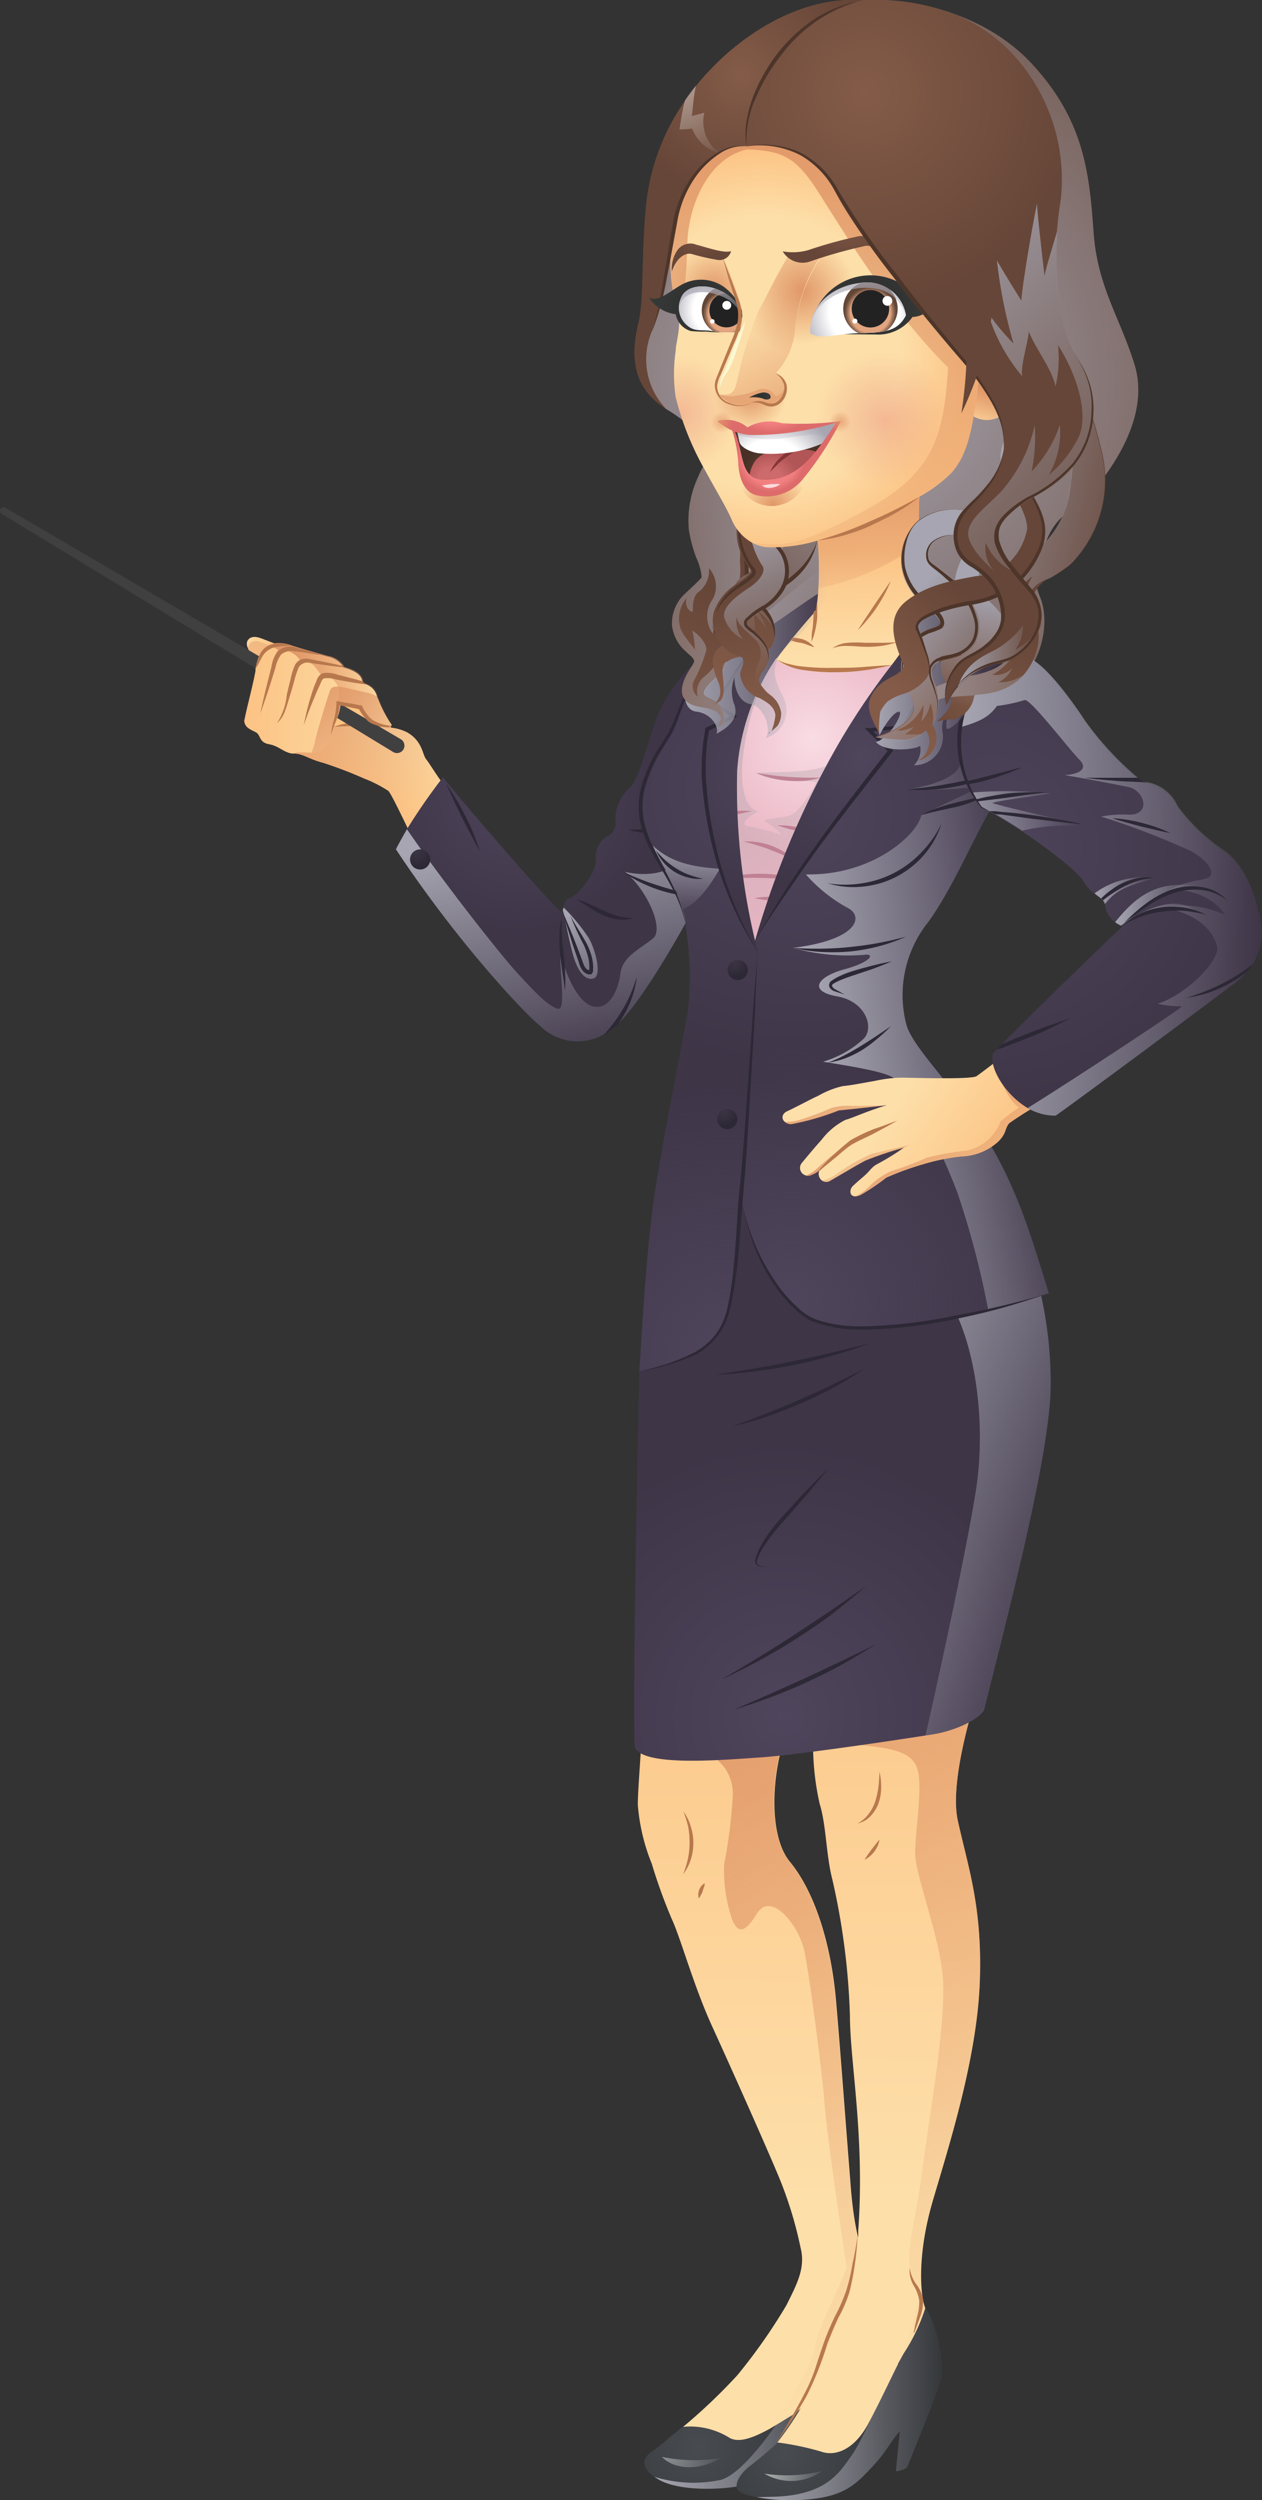 <svg xmlns="http://www.w3.org/2000/svg" xmlns:xlink="http://www.w3.org/1999/xlink" viewBox="0 0 113.93 225.6"><rect x="0" y="0" width="113.93" height="225.6" fill="#333333" stroke="none"/><defs><radialGradient id="radial-gradient" cx="62.99" cy="220.78" r="9.96" gradientUnits="userSpaceOnUse"><stop offset="0" stop-color="#484c50"/><stop offset="1" stop-color="#35383b"/></radialGradient><linearGradient id="linear-gradient" x1="59.06" y1="219.54" x2="76.02" y2="219.54" gradientUnits="userSpaceOnUse"><stop offset="0" stop-color="#a6a5b1"/><stop offset="1" stop-color="#a6a5b1" stop-opacity="0"/></linearGradient><radialGradient id="radial-gradient-2" cx="55.34" cy="221.15" r="10.61" gradientUnits="userSpaceOnUse"><stop offset="0" stop-color="#fff"/><stop offset="1" stop-color="#fff" stop-opacity="0"/></radialGradient><linearGradient id="linear-gradient-2" x1="69.17" y1="140.19" x2="68.59" y2="198.63" gradientUnits="userSpaceOnUse"><stop offset="0" stop-color="#fcc384"/><stop offset="1" stop-color="#fddfa9"/></linearGradient><linearGradient id="linear-gradient-3" x1="51.44" y1="153.18" x2="83.88" y2="211.93" gradientUnits="userSpaceOnUse"><stop offset="0" stop-color="#e09768"/><stop offset="1" stop-color="#e19768" stop-opacity="0"/></linearGradient><radialGradient id="radial-gradient-3" cx="70.88" cy="221.42" r="9.25" xlink:href="#radial-gradient"/><linearGradient id="linear-gradient-4" x1="68.28" y1="216.93" x2="85.04" y2="216.93" xlink:href="#linear-gradient"/><radialGradient id="radial-gradient-4" cx="64.59" cy="222.46" r="10.45" xlink:href="#radial-gradient-2"/><linearGradient id="linear-gradient-5" x1="79.91" y1="135.41" x2="79.3" y2="198.25" xlink:href="#linear-gradient-2"/><linearGradient id="linear-gradient-6" x1="61.95" y1="139.43" x2="97.57" y2="205.66" xlink:href="#linear-gradient-3"/><linearGradient id="linear-gradient-7" x1="25.4" y1="57.89" x2="23.84" y2="55.83" xlink:href="#linear-gradient-2"/><linearGradient id="linear-gradient-8" x1="21.59" y1="53.99" x2="24.62" y2="60.62" xlink:href="#linear-gradient-3"/><linearGradient id="linear-gradient-9" x1="30.97" y1="69.95" x2="34.74" y2="63.94" xlink:href="#linear-gradient-2"/><linearGradient id="linear-gradient-10" x1="25.51" y1="60.38" x2="35.92" y2="74.05" xlink:href="#linear-gradient-3"/><radialGradient id="radial-gradient-5" cx="46.51" cy="71.19" r="13" gradientUnits="userSpaceOnUse"><stop offset="0" stop-color="#4f455c"/><stop offset="1" stop-color="#3e3547"/></radialGradient><linearGradient id="linear-gradient-11" x1="48.64" y1="74.29" x2="53.97" y2="96.83" xlink:href="#linear-gradient"/><radialGradient id="radial-gradient-6" cx="37.6" cy="76.86" r="1.33" gradientUnits="userSpaceOnUse"><stop offset="0" stop-color="#3b3445"/><stop offset="1" stop-color="#2d2835"/></radialGradient><linearGradient id="linear-gradient-12" x1="51.14" y1="82.53" x2="56.13" y2="93.95" xlink:href="#linear-gradient"/><radialGradient id="radial-gradient-7" cx="70.81" cy="154.9" r="24.63" xlink:href="#radial-gradient-5"/><linearGradient id="linear-gradient-13" x1="73.82" y1="129.22" x2="98.77" y2="138.86" xlink:href="#linear-gradient"/><radialGradient id="radial-gradient-8" cx="75.43" cy="12.49" r="18.82" gradientUnits="userSpaceOnUse"><stop offset="0" stop-color="#845b48"/><stop offset="1" stop-color="#664638"/></radialGradient><radialGradient id="radial-gradient-9" cx="76.25" cy="33.96" r="48.54" xlink:href="#linear-gradient"/><linearGradient id="linear-gradient-14" x1="38.37" y1="110.2" x2="38.44" y2="110.2" gradientTransform="translate(69.36 -40.25) rotate(19)" xlink:href="#linear-gradient"/><radialGradient id="radial-gradient-10" cx="72.29" cy="73.38" r="23.96" xlink:href="#radial-gradient-5"/><radialGradient id="radial-gradient-11" cx="71.5" cy="117.5" r="23.96" gradientUnits="userSpaceOnUse"><stop offset="0" stop-color="#4f455c"/><stop offset="1" stop-color="#4f455c" stop-opacity="0"/></radialGradient><linearGradient id="linear-gradient-15" x1="73.15" y1="88.61" x2="92.96" y2="85.28" xlink:href="#linear-gradient"/><linearGradient id="linear-gradient-16" x1="89.75" y1="105.94" x2="80.62" y2="99.9" xlink:href="#linear-gradient-2"/><linearGradient id="linear-gradient-17" x1="82.74" y1="98.98" x2="90.58" y2="109.87" xlink:href="#linear-gradient-3"/><linearGradient id="linear-gradient-18" x1="76.49" y1="100.7" x2="79.41" y2="108.08" xlink:href="#linear-gradient-3"/><linearGradient id="linear-gradient-19" x1="72.76" y1="104.47" x2="77.19" y2="104.47" xlink:href="#linear-gradient-3"/><linearGradient id="linear-gradient-20" x1="74.67" y1="98.27" x2="76.64" y2="103.8" xlink:href="#linear-gradient-3"/><radialGradient id="radial-gradient-12" cx="89.38" cy="76.59" r="24.14" xlink:href="#radial-gradient-5"/><linearGradient id="linear-gradient-21" x1="86.19" y1="74.33" x2="96.97" y2="72.25" xlink:href="#linear-gradient"/><linearGradient id="linear-gradient-22" x1="98.82" y1="80.37" x2="104.22" y2="80.37" xlink:href="#linear-gradient"/><linearGradient id="linear-gradient-23" x1="100.69" y1="81.67" x2="108.5" y2="81.67" xlink:href="#linear-gradient"/><linearGradient id="linear-gradient-24" x1="86.71" y1="80.03" x2="113.93" y2="80.03" xlink:href="#linear-gradient"/><radialGradient id="radial-gradient-13" cx="70.46" cy="71.05" r="24.85" xlink:href="#radial-gradient-5"/><radialGradient id="radial-gradient-14" cx="65.66" cy="121.81" r="23.97" xlink:href="#radial-gradient-11"/><radialGradient id="radial-gradient-15" cx="66.27" cy="86.84" r="1.33" xlink:href="#radial-gradient-6"/><radialGradient id="radial-gradient-16" cx="65.33" cy="100.29" r="1.33" xlink:href="#radial-gradient-6"/><linearGradient id="linear-gradient-25" x1="61.93" y1="75.68" x2="61.87" y2="82.77" xlink:href="#linear-gradient"/><radialGradient id="radial-gradient-17" cx="73.39" cy="66.68" r="10.78" gradientUnits="userSpaceOnUse"><stop offset="0" stop-color="#f9dce4"/><stop offset="1" stop-color="#eab6c4"/></radialGradient><linearGradient id="linear-gradient-26" x1="56.33" y1="50.98" x2="76.02" y2="84.19" gradientUnits="userSpaceOnUse"><stop offset="0" stop-color="#b2a5ad"/><stop offset="1" stop-color="#b2a5ad" stop-opacity="0"/></linearGradient><radialGradient id="radial-gradient-18" cx="77.72" cy="68.26" r="13.34" xlink:href="#radial-gradient-5"/><radialGradient id="radial-gradient-19" cx="69.52" cy="69.67" r="12.15" xlink:href="#radial-gradient-5"/><linearGradient id="linear-gradient-27" x1="76.66" y1="49.66" x2="76.89" y2="59.11" xlink:href="#linear-gradient-2"/><linearGradient id="linear-gradient-28" x1="78.14" y1="42.55" x2="78.86" y2="55.55" xlink:href="#linear-gradient-3"/><linearGradient id="linear-gradient-29" x1="79.14" y1="61.27" x2="88.85" y2="61.27" xlink:href="#linear-gradient"/><linearGradient id="linear-gradient-30" x1="61.82" y1="58.91" x2="74.83" y2="58.91" xlink:href="#linear-gradient"/><radialGradient id="radial-gradient-20" cx="55.6" cy="99.4" r="7.4" gradientTransform="translate(69.13 -50.79) rotate(19)" xlink:href="#radial-gradient-8"/><linearGradient id="linear-gradient-31" x1="88.46" y1="53.35" x2="87.13" y2="63.79" xlink:href="#linear-gradient"/><linearGradient id="linear-gradient-32" x1="56.5" y1="107.81" x2="59.27" y2="93.76" gradientTransform="translate(64.88 -53.48) rotate(19)" xlink:href="#radial-gradient-8"/><linearGradient id="linear-gradient-33" x1="47.4" y1="89.55" x2="69.86" y2="87.4" gradientTransform="translate(64.88 -53.48) rotate(19)" xlink:href="#linear-gradient"/><linearGradient id="linear-gradient-34" x1="35.25" y1="99.15" x2="35.24" y2="99.1" gradientTransform="translate(63.73 -39.58) rotate(19)" xlink:href="#radial-gradient-8"/><linearGradient id="linear-gradient-35" x1="30.28" y1="103.3" x2="30.91" y2="87.43" gradientTransform="translate(63.73 -39.58) rotate(19)" xlink:href="#radial-gradient-8"/><linearGradient id="linear-gradient-36" x1="43.3" y1="79.45" x2="15.74" y2="91.81" gradientTransform="translate(63.73 -39.58) rotate(19)" xlink:href="#linear-gradient"/><linearGradient id="linear-gradient-37" x1="33.48" y1="101.12" x2="33.49" y2="101.1" gradientTransform="translate(65.75 -42.98) rotate(19)" xlink:href="#radial-gradient-8"/><linearGradient id="linear-gradient-38" x1="33.69" y1="99.36" x2="34.2" y2="87.6" gradientTransform="translate(65.75 -42.98) rotate(19)" xlink:href="#radial-gradient-8"/><linearGradient id="linear-gradient-39" x1="37.71" y1="70.69" x2="30.91" y2="96.26" gradientTransform="translate(65.75 -42.98) rotate(19)" xlink:href="#linear-gradient"/><linearGradient id="linear-gradient-40" x1="69.47" y1="66.15" x2="69.47" y2="66.1" xlink:href="#radial-gradient-8"/><linearGradient id="linear-gradient-41" x1="73.66" y1="63.43" x2="71.79" y2="52.14" xlink:href="#radial-gradient-8"/><linearGradient id="linear-gradient-42" x1="67.93" y1="46.34" x2="72.74" y2="60.16" xlink:href="#linear-gradient"/><linearGradient id="linear-gradient-43" x1="38.76" y1="123.86" x2="37.57" y2="113.14" gradientTransform="matrix(0.87, 0.49, -0.49, 0.87, 106.51, -61.97)" xlink:href="#radial-gradient-8"/><linearGradient id="linear-gradient-44" x1="36.38" y1="110.81" x2="49.24" y2="113.88" gradientTransform="matrix(0.87, 0.49, -0.49, 0.87, 106.51, -61.97)" xlink:href="#linear-gradient"/><linearGradient id="linear-gradient-45" x1="47.23" y1="101.52" x2="51.26" y2="91.46" gradientTransform="translate(67.41 -50.43) rotate(19)" xlink:href="#radial-gradient-8"/><linearGradient id="linear-gradient-46" x1="-166.62" y1="30.8" x2="-170.52" y2="34.42" gradientTransform="matrix(-1, 0, 0, 1, -76.9, 0)" xlink:href="#linear-gradient-2"/><linearGradient id="linear-gradient-47" x1="89.21" y1="35.36" x2="87.84" y2="38.39" xlink:href="#linear-gradient-3"/><linearGradient id="linear-gradient-48" x1="-166.46" y1="30.56" x2="-170.69" y2="34.27" gradientTransform="matrix(-1, 0, 0, 1, -76.9, 0)" xlink:href="#linear-gradient-3"/><radialGradient id="radial-gradient-21" cx="69.03" cy="31.8" r="18.51" gradientUnits="userSpaceOnUse"><stop offset="0.66" stop-color="#fddfa9"/><stop offset="1" stop-color="#fcc384"/></radialGradient><radialGradient id="radial-gradient-22" cx="67.73" cy="35.73" r="3.25" xlink:href="#linear-gradient-3"/><radialGradient id="Rona_Pipi" cx="79.8" cy="37.84" r="6.12" gradientUnits="userSpaceOnUse"><stop offset="0" stop-color="#dd6162"/><stop offset="1" stop-color="#df6263" stop-opacity="0"/></radialGradient><radialGradient id="Rona_Pipi-2" cx="61.43" cy="37.3" r="5.21" xlink:href="#Rona_Pipi"/><radialGradient id="radial-gradient-23" cx="64.45" cy="26.16" r="4.23" xlink:href="#linear-gradient-3"/><radialGradient id="radial-gradient-24" cx="72.39" cy="26.26" r="4.8" xlink:href="#linear-gradient-3"/><linearGradient id="linear-gradient-49" x1="77.04" y1="10.63" x2="69.78" y2="58.41" xlink:href="#linear-gradient-3"/><radialGradient id="radial-gradient-25" cx="66.92" cy="6.73" r="11.11" xlink:href="#radial-gradient-8"/><radialGradient id="radial-gradient-26" cx="58.29" cy="4.18" r="12.69" xlink:href="#radial-gradient-2"/><radialGradient id="radial-gradient-27" cx="62.96" cy="27.61" r="3.5" gradientUnits="userSpaceOnUse"><stop offset="0" stop-color="#2c2e2d"/><stop offset="1" stop-color="#363838"/></radialGradient><radialGradient id="Gradient_Eye" cx="64.9" cy="27.97" r="4.45" gradientUnits="userSpaceOnUse"><stop offset="0.52" stop-color="#fff"/><stop offset="1" stop-color="#a6a5b1"/></radialGradient><clipPath id="clip-path"><path d="M61.46,26.93a2.07,2.07,0,0,0,.59,2.45c.65.56,1.19.36,2.1.47a8.74,8.74,0,0,0,3.15,0,3.89,3.89,0,0,0-2.45-3.7C63.65,25.62,61.9,25.71,61.46,26.93Z" fill="none"/></clipPath><radialGradient id="radial-gradient-28" cx="65.58" cy="28.33" r="2.21" gradientUnits="userSpaceOnUse"><stop offset="0.74" stop-color="#e2a580"/><stop offset="0.83" stop-color="#a3765c"/><stop offset="0.95" stop-color="#624738"/></radialGradient><linearGradient id="linear-gradient-50" x1="64.5" y1="25.16" x2="64.26" y2="29.38" xlink:href="#linear-gradient"/><linearGradient id="linear-gradient-51" x1="69.48" y1="38.11" x2="69.48" y2="35.5" xlink:href="#linear-gradient-2"/><linearGradient id="linear-gradient-52" x1="74.95" y1="39.57" x2="68.84" y2="27.77" xlink:href="#linear-gradient-3"/><radialGradient id="radial-gradient-29" cx="72.45" cy="26.24" r="5.86" xlink:href="#linear-gradient-3"/><linearGradient id="linear-gradient-53" x1="67.53" y1="33.42" x2="68.52" y2="38.92" xlink:href="#linear-gradient-3"/><radialGradient id="radial-gradient-30" cx="65.25" cy="-0.14" r="5.25" gradientTransform="translate(11.77 12.54) rotate(5.56)" xlink:href="#radial-gradient-8"/><radialGradient id="radial-gradient-31" cx="78.76" cy="27.51" r="4.4" xlink:href="#radial-gradient-27"/><radialGradient id="Gradient_Eye-2" cx="78.02" cy="28.15" r="6.06" xlink:href="#Gradient_Eye"/><clipPath id="clip-path-2"><path d="M73.14,30.07c.93.62,2.31.06,4.25,0C79.7,30,81,30,81.79,28.45a3.55,3.55,0,0,0-4.21-2.9C75.58,25.77,73.09,27.2,73.14,30.07Z" fill="none"/></clipPath><radialGradient id="radial-gradient-32" cx="78.58" cy="28.23" r="2.44" xlink:href="#radial-gradient-28"/><linearGradient id="linear-gradient-54" x1="77.54" y1="23.94" x2="77.45" y2="30.23" xlink:href="#linear-gradient"/><radialGradient id="radial-gradient-33" cx="63.14" cy="19.94" r="3.39" xlink:href="#radial-gradient-8"/><radialGradient id="radial-gradient-34" cx="78.17" cy="8.38" r="19.16" xlink:href="#radial-gradient-8"/><linearGradient id="linear-gradient-55" x1="86.41" y1="59.21" x2="93.83" y2="59.21" xlink:href="#linear-gradient"/><linearGradient id="linear-gradient-56" x1="77.19" y1="21.64" x2="107.59" y2="49.54" xlink:href="#linear-gradient"/><radialGradient id="radial-gradient-36" cx="68.59" cy="35.73" r="0.73" xlink:href="#radial-gradient-27"/><radialGradient id="radial-gradient-37" cx="88.68" cy="39.53" r="2.92" xlink:href="#radial-gradient-8"/><radialGradient id="radial-gradient-38" cx="69.79" cy="45.57" r="3.23" xlink:href="#linear-gradient-3"/><radialGradient id="radial-gradient-39" cx="70.86" cy="42.83" r="3.79" gradientUnits="userSpaceOnUse"><stop offset="0" stop-color="#674738"/><stop offset="1" stop-color="#473127"/></radialGradient><clipPath id="clip-path-3"><path d="M66,38.55A16.77,16.77,0,0,1,67,42.24,2.22,2.22,0,0,0,68.81,44c1.11.2,3.86-1.3,4.74-2.52s1.86-3.12,2.13-3.42c-1,.1-4.12.57-4.94.67A13.65,13.65,0,0,1,66,38.55Z" fill="none"/></clipPath><radialGradient id="radial-gradient-40" cx="69.55" cy="43.38" r="2.57" gradientUnits="userSpaceOnUse"><stop offset="0.45" stop-color="#cd6a6b"/><stop offset="1" stop-color="#b15556"/></radialGradient><radialGradient id="Gradient_Eye-3" cx="69.64" cy="42.79" r="6.08" xlink:href="#Gradient_Eye"/><linearGradient id="linear-gradient-57" x1="71.03" y1="35.56" x2="71.31" y2="40.67" xlink:href="#linear-gradient"/><radialGradient id="radial-gradient-41" cx="69.69" cy="34.16" r="4.91" gradientUnits="userSpaceOnUse"><stop offset="0.82" stop-color="#f38081"/><stop offset="1" stop-color="#de6b6b"/></radialGradient><radialGradient id="radial-gradient-42" cx="69.55" cy="41.23" r="3.17" gradientUnits="userSpaceOnUse"><stop offset="0.78" stop-color="#f38081"/><stop offset="1" stop-color="#de6b6b"/></radialGradient><radialGradient id="radial-gradient-43" cx="75.86" cy="38.06" r="0.98" xlink:href="#linear-gradient-3"/><radialGradient id="radial-gradient-44" cx="65.16" cy="38.09" r="0.98" xlink:href="#linear-gradient-3"/><linearGradient id="linear-gradient-58" x1="22.03" y1="63.03" x2="35.35" y2="63.03" xlink:href="#linear-gradient-2"/><linearGradient id="linear-gradient-59" x1="26.86" y1="62.29" x2="34.66" y2="61.14" xlink:href="#linear-gradient-3"/><linearGradient id="linear-gradient-60" x1="27.81" y1="60.82" x2="35.99" y2="72.17" xlink:href="#linear-gradient-3"/></defs><g style="isolation:isolate"><g id="Layer_2" data-name="Layer 2"><g id="Layer_2-2" data-name="Layer 2"><path d="M77.83,215.68c-.58.56-1.61,1.53-2.82,2.62-2.7,2.44-6.25,5.47-7.39,5.83-1.64.51-6.12.79-8.16-.4l-.4-.25c-1.52-1.08-.75-1.93-.17-2.3S60.31,220,61.61,219s4.25-.73,4.43-.79l10.54-9.3S79.7,213.86,77.83,215.68Z" fill="url(#radial-gradient)"/><path d="M76,214.51l-1,3.79c-2.7,2.44-6.25,5.47-7.39,5.83-1.64.51-6.12.79-8.16-.4l-.4-.25a11.92,11.92,0,0,0,6,.29c2.11-.53,5.44-5.49,5.85-6.31A30.94,30.94,0,0,1,76,214.51Z" fill="url(#linear-gradient)" style="mix-blend-mode:multiply"/><path d="M59.76,221.69a14.8,14.8,0,0,0,5.29.11C63.09,223,60.82,222.82,59.76,221.69Z" opacity="0.7" fill="url(#radial-gradient-2)" style="mix-blend-mode:screen"/><path d="M79.93,207.4c-1.14,1.51-6.11,9.11-8.45,10.55-.71.43-1.4.86-2,1.21h0c-1.48.81-2.75,1.29-3.61.82a6.69,6.69,0,0,0-4.2-1,50.71,50.71,0,0,0,4.88-4.64A50.29,50.29,0,0,0,71,208c.9-1.82,1.74-3.33,1.28-5.15a35.83,35.83,0,0,0-2-6.5c-1.29-3.08-4.34-9.9-6-13.53s-2.83-7.94-3.63-9.65a48.26,48.26,0,0,1-1.81-5,17.77,17.77,0,0,1-1.26-5.32c0-1.48.35-5.33.46-8.29,3.68-2.07,9.15-3.06,12.86.66.14.14.28.29.41.44-1.51,3.1-2.19,9.68,0,12.33s3.7,7.26,4.16,12.48c.39,4.42.88,11.21,1.29,16.28C77.15,202.33,78.11,204.6,79.93,207.4Z" fill="url(#linear-gradient-2)"/><path d="M79.93,207.4c-1.14,1.51-6.11,9.11-8.45,10.55-.71.43-1.4.86-2,1.21,1.87-2.42,3.92-6,4.09-7.27.23-1.73,1.89-4.76,2.88-7.25-.23-1.37-1.74-11.42-2-14.71s-1.36-11.56-1.82-13.83-3-5.56-4.31-3.41-1.81,1.36-2.16.69a13.5,13.5,0,0,1-.78-5.23,43,43,0,0,0,.78-6.23c0-2.27-1.57-3.86-4.08-4.2l8.78-2.52c.14.14.28.29.41.44-1.51,3.1-2.19,9.68,0,12.33s3.7,7.26,4.16,12.48c.39,4.42.88,11.21,1.29,16.28C77.15,202.33,78.11,204.6,79.93,207.4Z" fill="url(#linear-gradient-3)" style="mix-blend-mode:darken"/><path d="M61.69,163.45a4.37,4.37,0,0,1,.67,1.35,4.91,4.91,0,0,1,0,3,5.42,5.42,0,0,1-.29.7,4.54,4.54,0,0,1-.41.63,7.83,7.83,0,0,0,.44-1.4,6.88,6.88,0,0,0,.15-1.43,7,7,0,0,0-.12-1.44A8.33,8.33,0,0,0,61.69,163.45Z" fill="#b8784d"/><path d="M63.61,169.93c0,.13,0,.26-.07.37a3.38,3.38,0,0,1-.11.34c0,.11-.09.22-.14.33s-.12.21-.2.33a1.1,1.1,0,0,1-.05-.4,1.72,1.72,0,0,1,.08-.38,1.57,1.57,0,0,1,.19-.33A1.25,1.25,0,0,1,63.61,169.93Z" fill="#b8784d"/><path d="M85,214.54c-.29,1.25-3.12,8.12-3.12,8.12a2.07,2.07,0,0,1-1,.33s.23-2.43.35-3.57c-.52.4-1.19,1.81-2.44,3.12s-2.22,2.49-5,2.89a17.06,17.06,0,0,1-5.47-.1,9.18,9.18,0,0,1-1.16-.3c-1.37-.45-.29-1.87.45-2.44s1.7-1.36,2.55-2.15,1.66-.61,2.79-.91c0,0,4.69-4.16,7.84-7.56a13.09,13.09,0,0,0,2.75-3.7C84.53,209.36,85.26,213.3,85,214.54Z" fill="url(#radial-gradient-3)"/><path d="M85,214.54c-.29,1.25-3.12,8.12-3.12,8.12a2.07,2.07,0,0,1-1,.33s.23-2.43.35-3.57c-.52.4-1.19,1.81-2.44,3.12s-2.22,2.49-5,2.89a17.06,17.06,0,0,1-5.47-.1l1.77-.05c4.68-.21,5.78-2.34,6.76-3.67s2.64-5.25,3.9-8.46l0-1.18a13.09,13.09,0,0,0,2.75-3.7C84.53,209.36,85.26,213.3,85,214.54Z" fill="url(#linear-gradient-4)" style="mix-blend-mode:multiply"/><path d="M69,223.2a13.45,13.45,0,0,0,5.21-.23A4.76,4.76,0,0,1,69,223.2Z" fill="url(#radial-gradient-4)"/><path d="M86.45,164.19c.91,4.2,2.27,7.86,2,14.74s-2.8,14.75-4.24,19.66-1.13,8.54-.68,9.68a16.59,16.59,0,0,1-1.89,4c-.13.2-.32.58-.57,1l0,.05c-.68,1.36-1.71,3.55-2.66,5.33-1.28,2.42-3,3-4.23,2.58a25.08,25.08,0,0,0-4-.84,28.51,28.51,0,0,0,3.7-6.2,42,42,0,0,1,2.2-5.67c.87-1.74,1.16-3.62,1.4-6.82l0-.44c.61-8.39-.75-15.27-.75-19.36a63.46,63.46,0,0,0-1.59-12.32c-.56-2.15-.56-5-1.14-6.8a24.36,24.36,0,0,1-.45-8.05c1.12-1.39,9-6.4,13-5.75a2.45,2.45,0,0,1,2.2,2.07C86.52,157.84,86,162,86.45,164.19Z" fill="url(#linear-gradient-5)"/><path d="M86.45,164.19c.91,4.2,2.27,7.86,2,14.74s-2.8,14.75-4.24,19.66-1.13,8.54-.68,9.68a16.59,16.59,0,0,1-1.89,4c-.13.2-.32.58-.57,1,.4-1,.8-1.9.95-2.33.3-.87.64-2.46.83-3.1s-.37-1.71-.7-3.27.7-5.27,1.15-9,2.16-13.16,1.82-17.13-2.5-9.18-2.5-11.24.68-5.77.23-7.47-2.27-2.05-6.58-2.39l.91-3.85,9.37-4.5a2.45,2.45,0,0,1,2.2,2.07C86.52,157.84,86,162,86.45,164.19Z" fill="url(#linear-gradient-6)"/><path d="M79.4,159.86a6.32,6.32,0,0,1,.15,1.37,4.38,4.38,0,0,1-.21,1.39,3.29,3.29,0,0,1-.72,1.22,2.3,2.3,0,0,1-1.2.7,3.05,3.05,0,0,0,1-.87,3.61,3.61,0,0,0,.6-1.15,6.41,6.41,0,0,0,.28-1.3C79.36,160.77,79.38,160.32,79.4,159.86Z" fill="#b8784d"/><path d="M79.4,166a2.21,2.21,0,0,1-.17.57,3.6,3.6,0,0,1-.29.5,3.19,3.19,0,0,1-.4.42,2.37,2.37,0,0,1-.5.32c.11-.17.21-.33.32-.48l.32-.45.35-.44A4.8,4.8,0,0,1,79.4,166Z" fill="#b8784d"/><path d="M82.12,204.62a3.5,3.5,0,0,0,.55,1.43,3.13,3.13,0,0,1,.67,1.49,4.07,4.07,0,0,1-.3,1.6l-.27.74-.14.37c0,.11-.12.29-.27.28.14,0,.15-.19.18-.31l.07-.39.18-.77a4.86,4.86,0,0,0,.2-1.49,3.82,3.82,0,0,0-.54-1.39A2.85,2.85,0,0,1,82.12,204.62Z" fill="#b8784d"/><path d="M77.42,201.75a27.6,27.6,0,0,1-.72,5,11.93,11.93,0,0,1-1,2.35c-.36.76-.68,1.55-1,2.35a29.53,29.53,0,0,1-1.87,4.72,33.35,33.35,0,0,1-2.79,4.24c.49-.69.91-1.43,1.33-2.16s.85-1.46,1.22-2.21a14.63,14.63,0,0,0,1-2.29c.26-.81.52-1.62.81-2.43s.63-1.59,1-2.36a15.17,15.17,0,0,0,1-2.29,16.64,16.64,0,0,0,.57-2.44C77.16,203.43,77.3,202.59,77.42,201.75Z" fill="#b8784d"/><path d="M35.53,66.74c.17,1.27-1.85,1.06-1.85,1.06L27,65.38s-1.64-3.95-2.72-4.93a1.19,1.19,0,0,0-.25-.18,3.65,3.65,0,0,1-1.65-1.79.78.78,0,0,1-.05-.64c.25-.45.73-.42,1.19-.26s1.13.45,2.15.8c0,0,5.9,4.76,7.55,5.3A3.38,3.38,0,0,1,35.53,66.74Z" fill="url(#linear-gradient-7)"/><path d="M25,58.5s-.44,1.17-.72,2a1.19,1.19,0,0,0-.25-.18,3.65,3.65,0,0,1-1.65-1.79.75.75,0,0,1,.21-.49.76.76,0,0,1,.86-.12C23.74,58,24.18,58.15,25,58.5Z" fill="url(#linear-gradient-8)"/><path d="M40.45,71.32a13.48,13.48,0,0,1-2.21,6.27c-.13,0-2.85-6-3.19-6.23a11.41,11.41,0,0,0-2.15-1.1,37.84,37.84,0,0,0-3.73-1.43c-1.26-.32-1.79-.82-2.64-.84s-1.3-.68-2.25-.85-.7-.84-1.23-1.1-1-.45-1-1.08c.78.1,6.93.67,8.09.63a31.35,31.35,0,0,1,5.15.07,4.23,4.23,0,0,1,1.46.42c1.41.81,1.37,2,1.72,2.43S39.47,70.09,40.45,71.32Z" fill="url(#linear-gradient-9)"/><path d="M40.45,71.32a13.48,13.48,0,0,1-2.21,6.27c-.13,0-2.85-6-3.19-6.23a11.41,11.41,0,0,0-2.15-1.1,37.84,37.84,0,0,0-3.73-1.43c-1.26-.32-1.79-.82-2.64-.84s-1.3-.68-2.25-.85-.7-.84-1.23-1.1-1-.45-1-1.08c.78.1,6.93.67,8.09.63a31.35,31.35,0,0,1,5.15.07,4.23,4.23,0,0,1,1.46.42c1.41.81,1.37,2,1.72,2.43S39.47,70.09,40.45,71.32Z" fill="url(#linear-gradient-10)" style="mix-blend-mode:darken"/><path d="M30.12,65.59a5.88,5.88,0,0,1,1.28-.33c.43-.07.86-.08,1.29-.11a9.67,9.67,0,0,1,1.31.12,4.24,4.24,0,0,1,1.27.39A29.53,29.53,0,0,0,30.12,65.59Z" fill="#b8784d"/><path d="M64.22,58.82c-.49,2.07-.59,15.51-.79,20.63h0c0,.4,0,.74,0,1l-.19.37s0,0,0,0c-1.15,2.2-5,9.2-7.38,11.49l0,0a7.82,7.82,0,0,1-1.31,1,4.79,4.79,0,0,1-5.73-.68c-1.89-1.59-7.79-8-13.08-16,.23-.44.57-1.06,1-1.81A53.9,53.9,0,0,1,40,70.12c.54.84,8.85,10.52,10.66,12.18l.09-.18a2.09,2.09,0,0,1,.08-.23c.11-.4.15-.7.67-.88.68-.22,2.38-2.34,2.3-3.47a2.13,2.13,0,0,1,.91-2,1.39,1.39,0,0,0,.84-1.59A4,4,0,0,1,56.93,71c.68-.68,1.39-3.32,2.23-5.9S62.71,59.32,64.22,58.82Z" fill="url(#radial-gradient-5)"/><path d="M63.43,79.45h0c0,.4,0,.74,0,1l-.19.37s0,0,0,0c-1.15,2.2-5,9.2-7.38,11.49l0,0a7.82,7.82,0,0,1-1.31,1,4.79,4.79,0,0,1-5.73-.68c-1.89-1.59-7.79-8-13.08-16,.23-.44.57-1.06,1-1.81,2.65,3.91,8,10.81,9.9,12.91,2.11,2.32,2.9,3,3.69,3.29s.22-3.06.25-5c1,3.58,2.3,4.94,3.44,4.83s1.81-1.59,2-3.07,1.92-2.26,2.94-3.11-.57-4.43-2.55-6c3.24.69,4.76-.62,5.27-1.36A7.36,7.36,0,0,1,63.43,79.45Z" fill="url(#linear-gradient-11)" style="mix-blend-mode:multiply"/><circle cx="37.93" cy="77.55" r="0.91" fill="url(#radial-gradient-6)"/><path d="M53.63,88.27c-.68.27-1.5-.42-2-2.49-.47-1.88-.49-2.4-.82-3.66a2.09,2.09,0,0,1,.08-.23,17.48,17.48,0,0,1,2.26,2.75C53.82,85.82,54.31,88,53.63,88.27Z" fill="url(#linear-gradient-12)" style="mix-blend-mode:multiply"/><path d="M50.8,82.28c.39.9.77,1.81,1.13,2.73l.53,1.38c.18.45.28,1,.64,1.14l.1,0h0s0,0,0,0l0-.12a1.5,1.5,0,0,0,0-.3,3.4,3.4,0,0,0-.08-.63,6.3,6.3,0,0,0-.42-1.22,24.81,24.81,0,0,1-1.22-2.67c.44.88,1,1.66,1.48,2.55a6.05,6.05,0,0,1,.48,1.27,3.85,3.85,0,0,1,.1.68,1.44,1.44,0,0,1,0,.36,1.42,1.42,0,0,1,0,.2,1.07,1.07,0,0,1-.16.27l-.28,0-.18-.07c-.56-.32-.61-.93-.78-1.35l-.48-1.39C51.37,84.17,51.07,83.23,50.8,82.28Z" fill="#2d2835"/><path d="M52.05,81.14a9.08,9.08,0,0,1,1.29.5c.42.19.83.4,1.24.57a9.37,9.37,0,0,0,1.25.46,5,5,0,0,0,1.34.16,2.86,2.86,0,0,1-1.39.13,4.83,4.83,0,0,1-1.36-.39,11,11,0,0,1-1.21-.68Z" fill="#2d2835"/><path d="M57.49,88.14a8.71,8.71,0,0,1-.61,2.33,9.34,9.34,0,0,1-1.08,1.92l0,0a7.82,7.82,0,0,1-1.31,1,13.74,13.74,0,0,0,.92-1.1,13.43,13.43,0,0,0,1.24-2A14.63,14.63,0,0,0,57.49,88.14Z" fill="#2d2835"/><path d="M40.25,70.67c.33.47.64,1,.93,1.45s.57,1,.83,1.51.5,1,.72,1.56.42,1.07.6,1.62c-.29-.5-.57-1-.83-1.51l-.79-1.52c-.24-.51-.49-1-.75-1.55S40.48,71.2,40.25,70.67Z" fill="#2d2835"/><path d="M56.23,78.66c.58.27,1.16.51,1.75.74s1.18.42,1.78.61,1.2.35,1.81.5,1.23.28,1.86.39a11.75,11.75,0,0,1-3.78-.55,12.46,12.46,0,0,1-1.78-.71A11.84,11.84,0,0,1,56.23,78.66Z" fill="#2d2835"/><path d="M56.73,74.88,58,74.82l1.27-.08,1.27-.08,1.28-.1a9.92,9.92,0,0,1-1.24.38,9.19,9.19,0,0,1-1.28.19,9.55,9.55,0,0,1-1.31,0A8,8,0,0,1,56.73,74.88Z" fill="#2d2835"/><path d="M50.73,82.75a13.12,13.12,0,0,0,0,1.66c0,.55.09,1.1.15,1.65s.11,1.11.13,1.67A10.5,10.5,0,0,1,51,89.41c-.05-.56-.14-1.11-.22-1.66s-.16-1.1-.22-1.65a13.57,13.57,0,0,1-.06-1.69A6.62,6.62,0,0,1,50.73,82.75Z" fill="#2d2835"/><path d="M94.84,125.74c-.33,6.57-3.74,19.51-6,28.58-.46.79-2.49,1.82-4.54,2.16l-.75.12c-3.14.49-12.14,1.83-15.24,2-3.4.23-10.2.79-11-.91-.24-4.3.33-31.41.41-34s1.4-3.33,2.19-5.49l5.45-15.64s22.34,4.87,26.31,7.59a15.6,15.6,0,0,1,1.19,2.74A36.32,36.32,0,0,1,94.84,125.74Z" fill="url(#radial-gradient-7)"/><path d="M94.84,125.74c-.33,6.57-3.74,19.51-6,28.58-.46.79-2.49,1.82-4.54,2.16l-.75.12c1.46-6.39,4-18.23,4.62-22.58.79-5.67,0-12.93-2.84-17.35l7.54-3.73A36.32,36.32,0,0,1,94.84,125.74Z" fill="url(#linear-gradient-13)" style="mix-blend-mode:multiply"/><path d="M64.56,124.05c1.18-.18,2.35-.36,3.52-.56s2.34-.42,3.5-.66,2.32-.49,3.47-.76l3.46-.86c-1.11.42-2.24.8-3.39,1.12s-2.3.6-3.47.84-2.35.42-3.53.57S65.75,124,64.56,124.05Z" fill="#2d2835"/><path d="M66.15,128.69c1-.36,2-.73,3-1.13s2-.81,3-1.25,2-.88,2.94-1.34,1.94-.94,2.91-1.44a31.69,31.69,0,0,1-2.78,1.69c-1,.52-1.94,1-2.93,1.42s-2,.82-3,1.16S67.21,128.45,66.15,128.69Z" fill="#2d2835"/><path d="M65.15,151.53c1.13-.66,2.25-1.32,3.36-2s2.21-1.37,3.29-2.08S74,146,75.06,145.29l3.2-2.23c-1,.86-2,1.69-3,2.47s-2.12,1.52-3.21,2.23-2.22,1.38-3.37,2S66.34,151,65.15,151.53Z" fill="#2d2835"/><path d="M66.24,154.27l3.24-1.4,3.21-1.45c1.07-.49,2.13-1,3.19-1.5l3.18-1.54c-1,.63-2,1.23-3,1.79s-2.09,1.09-3.16,1.59-2.16.94-3.26,1.36S67.37,153.93,66.24,154.27Z" fill="#2d2835"/><path d="M74.81,132.46c-.64.8-1.28,1.58-1.94,2.36l-2,2.3A17.55,17.55,0,0,0,69,139.48a6.15,6.15,0,0,0-.67,1.33.42.42,0,0,0,.33.5,1.67,1.67,0,0,0,.74.05,1.62,1.62,0,0,1-.76,0,.54.54,0,0,1-.47-.61,5.71,5.71,0,0,1,.61-1.43,14.21,14.21,0,0,1,1.83-2.45l2.06-2.25C73.38,133.91,74.09,133.18,74.81,132.46Z" fill="#2d2835"/><path d="M78,0c3.82-.19,10.74.9,15.28,5.89s5.06,9.61,5.44,15c.35,5,2.34,7.63,3.7,12s-1.66,8.84-3.4,11-3.4,2.11-4.53,4.84S93,51.53,93.94,54s-.16,6-1.89,7.41c-9.91,3.32-25.33-1.82-26.62-2.65,2.72-1.81,2.27-4.61.3-6.12s-3.1-3.25-2.11-5.75,1.13-5.6,0-7.11a14.08,14.08,0,0,0-3.48-2.87c-1.59-1.21-3.25-3.63-1.44-9.83s.83-11.49,2.5-14.21S71.63.34,78,0Z" fill="url(#radial-gradient-8)"/><path d="M78,0c3.82-.19,10.74.9,15.28,5.89s5.06,9.61,5.44,15c.35,5,2.34,7.63,3.7,12s-1.66,8.84-3.4,11-3.4,2.11-4.53,4.84S93,51.53,93.94,54s-.16,6-1.89,7.41c-9.91,3.32-25.33-1.82-26.62-2.65,2.72-1.81,2.27-4.61.3-6.12s-3.1-3.25-2.11-5.75,1.13-5.6,0-7.11a14.08,14.08,0,0,0-3.48-2.87c-1.59-1.21-3.25-3.63-1.44-9.83s.83-11.49,2.5-14.21S71.63.34,78,0Z" fill="url(#radial-gradient-9)" style="mix-blend-mode:multiply"/><path d="M69.76,76.46a.2.2,0,0,0,.08,0C69.81,76.48,69.78,76.5,69.76,76.46Z" fill="url(#linear-gradient-14)" style="mix-blend-mode:multiply"/><path d="M94.69,116.71c-1.74.51-3.6,1-5.49,1.43-6.9,1.57-14.11,2.38-16.66.3s-4.44-5.22-5.54-9.85a34.24,34.24,0,0,1-.74-4.51c-.3-8.17,1.52-26.16,1.52-26.16l5.81-13,8.91-9.14,1.12-1.14s1.21.52,2.32,1.13,5.88,3.18,6.93,3.63S91.06,70.21,89.4,73.07s-3.7,7.72-5.9,10.52a10.54,10.54,0,0,0-1.66,8.92c.68,2.19,4.35,5.55,7.22,10.21S93.18,111.86,94.69,116.71Z" fill="url(#radial-gradient-10)"/><path d="M94.69,116.71c-1.74.51-3.6,1-5.49,1.43-6.9,1.57-14.11,2.38-16.66.3s-4.44-5.22-5.54-9.85a34.24,34.24,0,0,1-.74-4.51c-.3-8.17,1.52-26.16,1.52-26.16l5.81-13,8.91-9.14,1.12-1.14s1.21.52,2.32,1.13,5.88,3.18,6.93,3.63S91.06,70.21,89.4,73.07s-3.7,7.72-5.9,10.52a10.54,10.54,0,0,0-1.66,8.92c.68,2.19,4.35,5.55,7.22,10.21S93.18,111.86,94.69,116.71Z" fill="url(#radial-gradient-11)"/><path d="M94.69,116.71c-1.74.51-3.6,1-5.49,1.43a77.39,77.39,0,0,0-2.8-10.61c-2-5.27-4.83-9.75-5.79-10.31s-3.74-1-6.3-1.42A9.26,9.26,0,0,0,78,93.7c.91-1,.18-3.34-2.44-3.8s-1.81-1.76.68-2.44S79,86,78,86.16a18.52,18.52,0,0,1-6.4-.63c5.9-.74,6.34-2.83,5-3.57a13.78,13.78,0,0,1-3.85-3.06c6.06.12,10.09-3.63,10.42-5.34,1.07-.58,5.8-2.65,5-2.55a42.4,42.4,0,0,1-6.36.21c1.3-.12,4.31-.77,4.87-2.17-.3-.85,2-4.84,1.14-8.58-1.07-.44-4.73-2.79-4.87-2.83l-.44-1.87,1.12-1.14s1.21.52,2.32,1.13,5.88,3.18,6.93,3.63S91.06,70.21,89.4,73.07s-3.7,7.72-5.9,10.52a10.54,10.54,0,0,0-1.66,8.92c.68,2.19,4.35,5.55,7.22,10.21S93.18,111.86,94.69,116.71Z" fill="url(#linear-gradient-15)" style="mix-blend-mode:multiply"/><path d="M81.8,71.23c.72-.07,1.43-.14,2.13-.23s1.41-.22,2.11-.35,1.39-.28,2.08-.45,1.38-.35,2.07-.54a14.36,14.36,0,0,1-2,.82,16.51,16.51,0,0,1-4.24.78A15.58,15.58,0,0,1,81.8,71.23Z" fill="#2d2835"/><path d="M83.15,73.56a7.64,7.64,0,0,1,1.46-.65,15.82,15.82,0,0,1,1.53-.45l1.52-.37a11.47,11.47,0,0,0,1.51-.47,6.88,6.88,0,0,1-1.42.75,12,12,0,0,1-1.52.46l-1.55.34C84.17,73.28,83.66,73.4,83.15,73.56Z" fill="#2d2835"/><path d="M74.72,79.7a9.61,9.61,0,0,0,3.12,0,9.24,9.24,0,0,0,5.38-2.83A10,10,0,0,0,85,74.31a8,8,0,0,1-1.54,2.78,8.4,8.4,0,0,1-2.5,2,8.26,8.26,0,0,1-3.07.91A8,8,0,0,1,74.72,79.7Z" fill="#2d2835"/><path d="M71.59,85.53c.87.06,1.73.08,2.59.07s1.72-.06,2.57-.15,1.7-.2,2.55-.36,1.68-.35,2.52-.58a16,16,0,0,1-2.46.87,17.1,17.1,0,0,1-2.57.47,17.64,17.64,0,0,1-2.62.05A15,15,0,0,1,71.59,85.53Z" fill="#2d2835"/><path d="M80.5,86.75c-.58.25-1.17.48-1.77.7l-1.8.6c-.3.1-.59.2-.88.32a5.08,5.08,0,0,0-.81.39c-.11.07-.15.15-.11.24a.61.61,0,0,0,.28.27l.84.47-.92-.3a.84.84,0,0,1-.43-.33.47.47,0,0,1,.14-.59,4.78,4.78,0,0,1,.87-.49,7,7,0,0,1,.9-.35c.61-.2,1.22-.36,1.83-.52S79.88,86.86,80.5,86.75Z" fill="#2d2835"/><path d="M80.43,92.6a16.19,16.19,0,0,1-1.22,1.12,12.67,12.67,0,0,1-1.34,1,9.55,9.55,0,0,1-1.5.75,7.46,7.46,0,0,1-1.61.41,13.44,13.44,0,0,0,1.5-.67c.48-.25.95-.52,1.41-.8s.92-.58,1.38-.88Z" fill="#2d2835"/><path d="M94.69,116.7c-1.35.45-2.71.89-4.09,1.28s-2.77.71-4.16,1a43.64,43.64,0,0,1-8.54,1,12.64,12.64,0,0,1-4.33-.67c-.17-.07-.35-.13-.52-.22l-.49-.31a5.42,5.42,0,0,1-.85-.71,11.75,11.75,0,0,1-1.45-1.63,16.94,16.94,0,0,1-2.1-3.79A25.86,25.86,0,0,1,67,108.58a19.92,19.92,0,0,0,3.48,7.75,12.59,12.59,0,0,0,1.44,1.57,5.36,5.36,0,0,0,.83.68l.45.28c.16.08.33.14.49.21a12.49,12.49,0,0,0,4.21.61,45.71,45.71,0,0,0,8.48-1C89.18,118.18,92,117.49,94.69,116.7Z" fill="#2d2835"/><path d="M95.22,98.86a2.5,2.5,0,0,1-.42.26,31.26,31.26,0,0,0-3.69,2.23c-.43.51-.21.89-1,1.67a5.2,5.2,0,0,1-3.32,1.33,18.86,18.86,0,0,0-3.48.71,26.9,26.9,0,0,0-3.3,1.2,19.39,19.39,0,0,1-2.31,1.56,1.39,1.39,0,0,1-.48.13h0c-.56,0-.52-.61-.28-.87s.62-.57,1.11-1,.61-.73,1.07-1a22.17,22.17,0,0,0,2.5-1.54,32.79,32.79,0,0,0-3.47,1.16c-.66.33-2.52,1.45-3.16,1.81a.68.68,0,0,1-.8,0,.74.74,0,0,1-.23-.86,0,0,0,0,0,0,0l.07-.1-.23.17a3,3,0,0,1-.7.34.57.57,0,0,1-.36,0,.7.7,0,0,1-.34-1.14c.33-.4,1.14-1.38,1.76-2.06a6.25,6.25,0,0,1,2.16-1.81c.71-.19,1.65-.68,3.73-1.33,0,0-2.62.3-4.33.46a23.18,23.18,0,0,1-4.29,1.24.87.87,0,0,1-.61-.22c-.29-.27-.24-.71.26-.94.72-.32,2.1-1.08,2.78-1.38A8.07,8.07,0,0,1,76.1,98c.71-.06,1.62-.25,2.84-.46a12.71,12.71,0,0,1,2.41-.3c.84,0,6.35.19,6.82-.14.31-.22,1-.74,1.69-1.27l.45-.35a4.63,4.63,0,0,0,.42-.32S95.14,98.83,95.22,98.86Z" fill="url(#linear-gradient-16)"/><path d="M94.8,99.12a31.26,31.26,0,0,0-3.69,2.23c-.43.51-.21.89-1,1.67a5.2,5.2,0,0,1-3.32,1.33,18.86,18.86,0,0,0-3.48.71,26.9,26.9,0,0,0-3.3,1.2,19.39,19.39,0,0,1-2.31,1.56,1.39,1.39,0,0,1-.48.13,4.73,4.73,0,0,0,1.26-.89,6.06,6.06,0,0,1,2-1.39,31.27,31.27,0,0,0,3.28-1.24,32.59,32.59,0,0,1,3.62-.63,4.19,4.19,0,0,0,2.95-2.61A17.26,17.26,0,0,1,92,99.93c-1-.59-2-3-2.13-4.1a1.21,1.21,0,0,1,0-.27.73.73,0,0,1,.45-.08C91.44,95.61,93.42,97.58,94.8,99.12Z" fill="url(#linear-gradient-17)"/><path d="M82.12,103.3a3.52,3.52,0,0,0-.49.27,32.79,32.79,0,0,0-3.47,1.16c-.66.33-2.52,1.45-3.16,1.81a.68.68,0,0,1-.8,0,3.42,3.42,0,0,0,1.28-.58,16.82,16.82,0,0,1,3.26-1.86Z" fill="url(#linear-gradient-18)"/><path d="M77.1,103c-.07,0-1.88,1.48-1.88,1.48l-1.17,1.09-.23.17a3,3,0,0,1-.7.34.57.57,0,0,1-.36,0,2.92,2.92,0,0,0,1-.65c.67-.67,3.08-2.55,3.08-2.55C77.34,102.74,77.19,103,77.1,103Z" fill="url(#linear-gradient-19)"/><path d="M80.07,99.75s-2.62.3-4.33.46a23.18,23.18,0,0,1-4.29,1.24.87.87,0,0,1-.61-.22,4.22,4.22,0,0,0,1.48-.22A23.82,23.82,0,0,0,75,100a4.76,4.76,0,0,1,1.81-.21Z" fill="url(#linear-gradient-20)"/><path d="M81,101.12c-.66.39-1.33.74-2,1.1s-1.4.66-2,1-1.18.93-1.77,1.39c-.42.35-.85.69-1.27,1.06a.31.31,0,0,1,.08-.13l-.23.17a13.84,13.84,0,0,1,1.23-1.32c.57-.52,1.1-1,1.75-1.51a17.56,17.56,0,0,1,2.09-1C79.6,101.65,80.31,101.36,81,101.12Z" fill="#b8784d"/><path d="M113.15,86.9a4.34,4.34,0,0,1-.6.81,5.94,5.94,0,0,1-.92.87c-2.34,1.81-14.75,11-16.33,12.09a4.94,4.94,0,0,1-2.53-.69c-2-1.19-3.47-3.59-3.14-4.9A4.32,4.32,0,0,1,90,94.7c.13-.15.28-.3.44-.47,3.36-3.43,10.63-10.43,10.91-10.64l-.14-.07a2.75,2.75,0,0,1-.52-.31,2.14,2.14,0,0,1-.93-1.59s0,0,0,0a.86.86,0,0,0-.18-.34l-.16-.16c-.17-.15-.38-.28-.59-.47a3.47,3.47,0,0,1-1-1.1c-.48-.87-3.13-2.92-5.6-4.56-.91-.6-1.8-1.14-2.53-1.55l-.39-.21-.06,0-.63-.31a5.35,5.35,0,0,1-.39-.58,1.18,1.18,0,0,1-.11-.19,5.82,5.82,0,0,1-.34-.6c-.12-.25-.23-.49-.33-.74a1.57,1.57,0,0,1-.1-.28,10,10,0,0,1-.51-4.89,6.86,6.86,0,0,1,.24-1.13,7.36,7.36,0,0,1,1.3-2.61,6.43,6.43,0,0,1,4.46-2.44c1.29.46,3.41,3.1,5.15,5.74a28,28,0,0,0,4.73,5.09c.2.19.33.29.33.29l.55.1a3.72,3.72,0,0,1,2.71,2.16,16.66,16.66,0,0,0,4.23,4c1.89,1.37,2.72,3.86,3.17,5.75A5.64,5.64,0,0,1,113.15,86.9Z" fill="url(#radial-gradient-12)"/><path d="M98,74.59a17.4,17.4,0,0,0-5.72.36c-.91-.6-1.8-1.14-2.53-1.55l-.39-.21-.06,0-.63-.31a5.35,5.35,0,0,1-.39-.58,1.18,1.18,0,0,1-.11-.19,5.82,5.82,0,0,1-.34-.6,38.82,38.82,0,0,1,7.07.09c-2,.3-4.5.6-5.33.86C91.37,73,97.08,74.24,98,74.59Z" fill="url(#linear-gradient-21)" style="mix-blend-mode:multiply"/><path d="M104.22,79.23c-1.66.6-3.2.69-4.47,2.35a.86.86,0,0,0-.18-.34l-.16-.16c-.17-.15-.38-.28-.59-.47A7.39,7.39,0,0,1,104.22,79.23Z" fill="url(#linear-gradient-22)" style="mix-blend-mode:multiply"/><path d="M108,82.16c-1.66,0-3.4-.88-6.81,1.36a2.75,2.75,0,0,1-.52-.31c1.76-2.16,3.74-4,7.81-3.16A10.9,10.9,0,0,0,102,82.91C104.71,81.43,106.41,81.11,108,82.16Z" fill="url(#linear-gradient-23)" style="mix-blend-mode:multiply"/><path d="M113.15,86.9a4.34,4.34,0,0,1-.6.81,5.94,5.94,0,0,1-.92.87c-2.34,1.81-14.75,11-16.33,12.09a4.94,4.94,0,0,1-2.53-.69c3.68-2.27,13.92-9,13.92-9.17a11.67,11.67,0,0,1-2.2-.23c2.66-.85,5.72-4,5.38-5.21s-1.42-2.84-4.9-3.51a9.44,9.44,0,0,1,5.58.67c-.79-1.48-3.23-2.44-5-2.18,1.49-1,3.4-.83,3.73-1.33s-.45-1.54-1.87-2.27a69.2,69.2,0,0,0-8-3.07,11,11,0,0,1,2.55-.17c2,0,1.36-2.21-.11-2.5s-3.4-.68-5.73-1.07c1.14-.06,2.23-.5,1.32-1.4S93,63,92.5,63.17A14.94,14.94,0,0,1,90,63.7c-.6.83-1.27,1.34-3.14,1.87l-.09,0c-.18,0,0-.57.33-1.16s.7-1.35.7-1.35a5.16,5.16,0,0,0,.6-1.26,6.43,6.43,0,0,1,4.46-2.44c1.29.46,3.41,3.1,5.15,5.74a28,28,0,0,0,4.73,5.09c.2.19.33.29.33.29l.55.1a3.72,3.72,0,0,1,2.71,2.16,16.66,16.66,0,0,0,4.23,4c1.89,1.37,2.72,3.86,3.17,5.75A5.64,5.64,0,0,1,113.15,86.9Z" fill="url(#linear-gradient-24)" style="mix-blend-mode:multiply"/><path d="M92.3,69.23c-.58.26-1.17.5-1.78.71a18.7,18.7,0,0,1-1.84.57,10.14,10.14,0,0,1-1.2.23,1.57,1.57,0,0,1-.1-.28c.4-.08.81-.18,1.22-.29l1.84-.47C91.06,69.54,91.68,69.37,92.3,69.23Z" fill="#2d2835"/><path d="M94.5,71.5l-1.87.23L90.76,72l-1.86.23-.64.08a1.18,1.18,0,0,1-.11-.19l.7-.17c.62-.12,1.25-.23,1.87-.32s1.26-.11,1.89-.13S93.87,71.46,94.5,71.5Z" fill="#2d2835"/><path d="M97.8,74.39l-2.49-.26-2.49-.3-2.48-.34c-.21,0-.41,0-.61-.09l-.39-.21-.06,0c.36,0,.73,0,1.09.07.83.06,1.67.14,2.5.25s1.66.24,2.47.39S97,74.19,97.8,74.39Z" fill="#2d2835"/><path d="M103.63,70.61l-1.46-.08c-.71,0-1.43-.08-2.14-.13s-1.42-.13-2.13-.22c.71,0,1.43,0,2.14,0s1.43,0,2.14,0l.57,0c.2.19.33.29.33.29Z" fill="#2d2835"/><path d="M100.45,73.83a12.38,12.38,0,0,1,1.35.15c.44.07.89.17,1.32.28s.87.24,1.3.39.84.33,1.25.52c-.45-.08-.89-.18-1.32-.28L103,74.57l-1.3-.35C101.31,74.1,100.88,74,100.45,73.83Z" fill="#2d2835"/><path d="M104.22,79.23a6.18,6.18,0,0,0-1.61.29,7.77,7.77,0,0,0-1.47.66,10.85,10.85,0,0,0-1.35.89l-.22.17-.16-.16a2.08,2.08,0,0,1,.21-.21,8.43,8.43,0,0,1,1.35-1,5.8,5.8,0,0,1,1.58-.6A4.08,4.08,0,0,1,104.22,79.23Z" fill="#2d2835"/><path d="M101.29,83.52A5.91,5.91,0,0,1,103,82.4a6.86,6.86,0,0,1,4-.49,7,7,0,0,1,1,.25,7.66,7.66,0,0,1,.93.4,8.2,8.2,0,0,0-1-.23c-.33-.06-.65-.11-1-.14a9.89,9.89,0,0,0-3.89.51A10.84,10.84,0,0,0,101.29,83.52Z" fill="#2d2835"/><path d="M101.48,83.28a15.75,15.75,0,0,1,2-1.77,8.79,8.79,0,0,1,2.36-1.26,5.59,5.59,0,0,1,2.69-.2,3.9,3.9,0,0,1,2.32,1.26,4.32,4.32,0,0,0-2.36-1,6,6,0,0,0-2.53.27,9.93,9.93,0,0,0-2.31,1.14C102.89,82.22,102.19,82.76,101.48,83.28Z" fill="#2d2835"/><path d="M113.15,86.9a4.34,4.34,0,0,1-.6.81,11.16,11.16,0,0,1-1.15.79,11.47,11.47,0,0,1-2.08,1,10.71,10.71,0,0,1-2.22.53,20,20,0,0,0,2.13-.76,17.83,17.83,0,0,0,2-1A15.5,15.5,0,0,0,113.09,87Z" fill="#2d2835"/><path d="M96.68,91.87c-.68.34-1.37.66-2.05,1s-1.37.6-2.07.88-1.4.55-2.1.81L90,94.7c.13-.15.28-.3.44-.47.66-.29,1.32-.57,2-.84s1.4-.54,2.1-.79S96,92.1,96.68,91.87Z" fill="#2d2835"/><path d="M89.34,73.19l-.72-.28h0A9,9,0,0,1,86.67,69a9.73,9.73,0,0,1,0-4.36,7.38,7.38,0,0,1,2.19-3.77c.3-.22.59-.45.9-.65s.64-.35,1-.48.7-.2,1-.27l1.07-.12a6.6,6.6,0,0,0-3.81,1.71,7.44,7.44,0,0,0-2,3.67,10,10,0,0,0,1.61,8.08h0Z" fill="#2d2835"/><path d="M67.9,84.72a2.86,2.86,0,0,0,.51,1.21c-.41,3.63-1.24,17.92-1.62,21.1s-.37,10.5-1.82,12.85-3.85,3-7.25,3.86c.15-2.12.6-11.12,1.44-16.41s2.39-13.06,2.9-15.85a26.92,26.92,0,0,0-.16-7.82c0-.11,0-.22,0-.32a9.5,9.5,0,0,0-.26-1.27,18.81,18.81,0,0,0-1.81-4c-.29-.54-.61-1.13-.9-1.76h0a7.4,7.4,0,0,1-.78-4.69c.5-2.62,2-4.49,2.6-5.57s1.88-5.84,3.52-7.2c.74-.28,3.91-1.75,5-2.11a11.42,11.42,0,0,1,2-.44S68.19,76.28,67.9,84.72Z" fill="url(#radial-gradient-13)"/><path d="M67.9,84.72a2.86,2.86,0,0,0,.51,1.21c-.41,3.63-1.24,17.92-1.62,21.1s-.37,10.5-1.82,12.85-3.85,3-7.25,3.86c.15-2.12.6-11.12,1.44-16.41s2.39-13.06,2.9-15.85a26.92,26.92,0,0,0-.16-7.82c0-.11,0-.22,0-.32a9.5,9.5,0,0,0-.26-1.27,18.81,18.81,0,0,0-1.81-4c-.29-.54-.61-1.13-.9-1.76h0a7.4,7.4,0,0,1-.78-4.69c.5-2.62,2-4.49,2.6-5.57s1.88-5.84,3.52-7.2c.74-.28,3.91-1.75,5-2.11a11.42,11.42,0,0,1,2-.44S68.19,76.28,67.9,84.72Z" fill="url(#radial-gradient-14)"/><circle cx="66.6" cy="87.53" r="0.91" fill="url(#radial-gradient-15)"/><circle cx="65.66" cy="100.98" r="0.91" fill="url(#radial-gradient-16)"/><path d="M65,78.39c-.56.87-1.66,2.9-3.35,3.68a18.81,18.81,0,0,0-1.81-4c-.29-.54-.61-1.13-.9-1.76C60.56,77.83,62.56,78.24,65,78.39Z" fill="url(#linear-gradient-25)" style="mix-blend-mode:multiply"/><path d="M59.23,76.74a7.79,7.79,0,0,0,.88.93,7.29,7.29,0,0,0,1,.73,5.78,5.78,0,0,0,1.12.54,8.64,8.64,0,0,0,1.23.35,3.58,3.58,0,0,1-1.3-.1,4.36,4.36,0,0,1-1.23-.5,4.57,4.57,0,0,1-1-.84A4,4,0,0,1,59.23,76.74Z" fill="#2d2836"/><path d="M64.22,58.82a8.45,8.45,0,0,0-1.78,2.81c-.45,1-.83,2.07-1.22,3.12a9.52,9.52,0,0,1-.66,1.54l-.88,1.42a12.7,12.7,0,0,0-1.38,3.05,6.63,6.63,0,0,0-.18,3.31,11.68,11.68,0,0,0,1.21,3.11c1,2,2.26,3.91,2.53,6.16-.41-2.23-1.69-4.08-2.77-6a11,11,0,0,1-1.3-3.18A7,7,0,0,1,58,70.66a13.15,13.15,0,0,1,1.44-3.11l.9-1.42A11.68,11.68,0,0,0,61,64.66c.41-1,.83-2.09,1.32-3.1A8.59,8.59,0,0,1,64.22,58.82Z" fill="#2d2835"/><path d="M57.72,123.74a19.81,19.81,0,0,0,5-1.72,6.15,6.15,0,0,0,2-1.76,6.56,6.56,0,0,0,1-2.45c.73-3.49.71-7.08,1.06-10.61s.57-7.09.83-10.63.46-7.1.81-10.64c-.13,1.77-.19,3.55-.26,5.33l-.31,5.32c-.22,3.55-.39,7.1-.71,10.66s-.41,7.1-1.18,10.62a6.82,6.82,0,0,1-1.06,2.52,6.32,6.32,0,0,1-2,1.8A19.92,19.92,0,0,1,57.72,123.74Z" fill="#2d2835"/><path d="M81.57,61.38l-3.11,3.34-3.2,4.79-1.57,2.36L72.5,74.7l-.16.36L71.4,77.3l-.07.15L70.69,79l-.13.3-.7,1.67-.15.35L68.13,85,66,79.52l0-.23,0-.24-.84-5.3-.06-.32L64.85,72l2.69-9.5a6,6,0,0,1,2.27-3,1.92,1.92,0,0,1,.25-.12s5.67-.34,5.85-.34S80.5,60,80.5,60Z" fill="url(#radial-gradient-17)"/><path d="M75.26,69.51l-1.57,2.36L72.5,74.7l-.16.36L71.4,77.3l-.07.15L70.69,79l-.13.3-.7,1.67-.15.35L68.13,85,66,79.52l0-.23,0-.24-.84-5.3-.06-.32L64.85,72l2.69-9.5a6,6,0,0,1,2.27-3A24.82,24.82,0,0,0,67,69c-.19,4,1.32,4.17,1.47,4.2-1,.51-1.76,1.27-.87,1.37a20.07,20.07,0,0,1,2.81.72c.47.15-1-1-1.33-1.19s1.19-.24,2.16-.5,2.41-2.76,2.41-3-3.77.17-5.39-.87c3.77-.06,5.46-.17,6.87-.81A3,3,0,0,1,75.26,69.51Z" fill="url(#linear-gradient-26)" style="mix-blend-mode:multiply"/><path d="M71.4,77.3l-.07.15c-.21-.11-.43-.2-.65-.3-.37-.17-.76-.32-1.14-.47s-.77-.28-1.17-.4-.8-.24-1.21-.34a5.39,5.39,0,0,1,1.27.06,7.28,7.28,0,0,1,1.24.32,8.2,8.2,0,0,1,1.15.57A6,6,0,0,1,71.4,77.3Z" fill="#bf8193"/><path d="M72.5,74.7l-.16.36c-.33-.07-.65-.14-1-.23s-.79-.23-1.19-.36c.42,0,.84,0,1.25.07S72.13,74.63,72.5,74.7Z" fill="#bf8193"/><path d="M67.88,73.19l-1.1.24-1.08.21-.58.11-.06-.32.58-.13a10.52,10.52,0,0,1,1.11-.14A10.73,10.73,0,0,1,67.88,73.19Z" fill="#bf8193"/><path d="M70.69,79l-.13.3h-.07c-.67-.05-1.34-.08-2-.09s-1.35,0-2,.07l-.47.05,0-.24.48-.09a13.15,13.15,0,0,1,4.09,0A.45.45,0,0,1,70.69,79Z" fill="#bf8193"/><path d="M69.86,80.94l-.15.35-.44-.07c-.34,0-.68-.1-1.21-.18a10.28,10.28,0,0,1,1.22-.12A5.72,5.72,0,0,1,69.86,80.94Z" fill="#bf8193"/><path d="M68.27,69.74c.49.09,1,.16,1.46.22s1,.11,1.45.14,1,.06,1.46.07,1,0,1.47,0a8.18,8.18,0,0,1-1.46.28,10.73,10.73,0,0,1-1.5,0,9.17,9.17,0,0,1-1.47-.23A8.36,8.36,0,0,1,68.27,69.74Z" fill="#bf8193"/><path d="M68.13,85a80.29,80.29,0,0,1,7.49-17.75A64.48,64.48,0,0,1,80.5,60c.11-2.55,2.26-8.62,2.26-8.62.63.4,1.31.4,1.71,1.64a10,10,0,0,0,1.47,2.78c-.51,2.27-3.35,7.54-4.48,9.7-1,.11-3.4.28-3.4.28.68.63,2.1,2,2.1,2C76,73.06,71.54,78.73,68.13,85Z" fill="url(#radial-gradient-18)"/><path d="M85.94,55.76a17.19,17.19,0,0,1-.81,2.55c-.33.84-.67,1.67-1,2.48-.75,1.62-1.55,3.22-2.35,4.81l-.07.15H81.5L78.81,66l1.6,1.53.22.21-.2.25-3.24,4.14c-1.07,1.38-2.14,2.78-3.17,4.18S72,79.14,71,80.6,69,83.51,68.13,85c3.35-6.18,7.7-11.73,12-17.24L78.37,66l-.2-.2-.11-.1h.14l.3,0,3-.25c.83-1.58,1.67-3.16,2.45-4.75.39-.81.77-1.62,1.12-2.43A16.12,16.12,0,0,0,85.94,55.76Z" fill="#2d2835"/><path d="M74.37,53.27c-1,.51-3.89,2.65-5.17,3.45a76.17,76.17,0,0,0-4.38,6.82c.76.44,1.78,1.13,1.78,1.13-1.24.51-2.61,1.24-2.61,1.24-1.07,5.11.85,14.18,4.43,20a59.64,59.64,0,0,1-1.87-16.39,20.5,20.5,0,0,1,3.51-10.09C72.33,57.86,75.17,54.74,74.37,53.27Z" fill="url(#radial-gradient-19)"/><path d="M64.61,76.26a34.31,34.31,0,0,0,3.8,9.67,31.12,31.12,0,0,1-4.11-9.6,36.27,36.27,0,0,1-.87-5.19,18.51,18.51,0,0,1,.24-5.3l0-.16.13-.06,2.13-1-1.28-.86-.22-.14.12-.21c.7-1.19,1.44-2.31,2.19-3.44s1.57-2.21,2.42-3.27c-.8,1.09-1.54,2.22-2.27,3.36s-1.44,2.29-2.1,3.47l1.48.93.16.11.14.08-.16.08-.17.09L64,65.92a17.37,17.37,0,0,0-.29,3.22c0,.66,0,1.32.09,2A33.26,33.26,0,0,0,64.61,76.26Z" fill="#2d2835"/><path d="M83.62,54.63A23.29,23.29,0,0,1,80.5,60c-2.9.85-8.74,1.07-10.44-.51.4-.53.82-1.07,1.3-1.67l.19-.25c.54-.65,1.15-1.38,1.91-2.24.05-.07.12-.14.18-.21s.08-.44.12-.7.09-.81.12-1.28a30.25,30.25,0,0,0-.24-6c1.19-1,5.5-4.71,9.41-3.24A48.12,48.12,0,0,0,83,49.09,23.92,23.92,0,0,0,83.62,54.63Z" fill="url(#linear-gradient-27)"/><path d="M80.5,60a20.21,20.21,0,0,1-5.3.66,18.25,18.25,0,0,1-2.67-.2,5.22,5.22,0,0,1-2.47-1,4,4,0,0,0,1.23.47,7,7,0,0,0,1.28.22,19.22,19.22,0,0,0,2.63.11c.87,0,1.75,0,2.64-.07S79.6,60.06,80.5,60Z" fill="#b8784d"/><path d="M83,49.09a24.08,24.08,0,0,1-9.1,4,30.25,30.25,0,0,0-.24-6c1.19-1,5.5-4.71,9.41-3.24A48.12,48.12,0,0,0,83,49.09Z" fill="url(#linear-gradient-28)" style="mix-blend-mode:darken"/><path d="M73.52,58.41c-.26-.08-.5-.18-.73-.26a2.62,2.62,0,0,0-.72-.18,6.82,6.82,0,0,1-.71-.19l.19-.25c.22,0,.41.06.6.08a2,2,0,0,1,.76.28A2.76,2.76,0,0,1,73.52,58.41Z" fill="#b8784d"/><path d="M75.15,58.5A2.67,2.67,0,0,1,76.57,58a9.42,9.42,0,0,1,1.5,0c.5,0,1,0,1.48,0s1,0,1.49-.08a7.34,7.34,0,0,1-1.47.36,9.49,9.49,0,0,1-1.51.08c-.5,0-1-.08-1.48-.07A3.26,3.26,0,0,0,75.15,58.5Z" fill="#b8784d"/><path d="M80.41,52.42a11.18,11.18,0,0,1-.56,1.22c-.21.39-.45.77-.69,1.15s-.52.72-.81,1.07a9.35,9.35,0,0,1-.91,1c.24-.38.48-.75.73-1.12l.73-1.1.75-1.1Z" fill="#b8784d"/><path d="M73.78,54.64c0,.37,0,.74,0,1.11a10.09,10.09,0,0,1-.18,1.1,6.51,6.51,0,0,1-.33,1.06c0-.37,0-.73.07-1.1s.06-.74.1-1.09c0-.14,0-.28,0-.43s.12-.14.18-.21.08-.44.12-.7A2.28,2.28,0,0,1,73.78,54.64Z" fill="#b8784d"/><path d="M84.41,53.44c-.28,0-3.23,2.55-3,2.78s.79,4.36.79,4.36l-2.66,2a9.13,9.13,0,0,0-.15,3.78c.09-.2,1-1.9,1.68-2.13s-.68,2.38-2,2.72c.9,1,3.62.68,4,.34a2,2,0,0,1-.56,1.76,2.58,2.58,0,0,0,2.61-2.78c-.29-1.47.51-1.93.51-1.93-.34,1.08-.15,1.43-.15,1.43.88,0,2.81-2.79,2.93-3.58s.51-6.35.39-6.58S84.41,53.44,84.41,53.44Z" fill="url(#linear-gradient-29)" style="mix-blend-mode:multiply"/><path d="M62.52,60.64c-.91.91-1.08,3.4.34,3.57s2.1,1.48,1.81,2c1.14-.57,2-1.42,1.65-2.56a3.38,3.38,0,0,1,0-2.55c-.06.85.34,2.27,1.47,2.44s1.93,2.27,1.31,3.06a2.61,2.61,0,0,0,1.59-3.74c-.91-1.76-1.39-3.15,1-5.15a10,10,0,0,0,3.11-4.83l-.63-1.64Z" fill="url(#linear-gradient-30)" style="mix-blend-mode:multiply"/><path d="M90.57,45.59a12.17,12.17,0,0,0-4,5.37,5.51,5.51,0,0,0-.38,2.75A5.94,5.94,0,0,0,86.53,55,7.84,7.84,0,0,0,87,56c.13.24.36.57.26.86a.78.78,0,0,1-.11.18,1.57,1.57,0,0,1-.53.43,5,5,0,0,0-.5.42,2.92,2.92,0,0,0-1.19,2.24,4.14,4.14,0,0,0,.78,2.07,1.81,1.81,0,0,1-.34,2.08c0,.06-.84.92-.87.85a7.11,7.11,0,0,1,1.25-.21c.11,0,.25,0,.38,0a2.63,2.63,0,0,0,1.85-2.55c0-.55-.9-2,0-2.26a4.69,4.69,0,0,0,2.62-2.14,2.86,2.86,0,0,0-.16-2.47A7.31,7.31,0,0,0,89,54c-1.07-1.11-.52-3.46-.06-4.74a8.86,8.86,0,0,1,1.41-2.51c.17-.21,1.58-1.56,1.48-1.73S90.6,45.56,90.57,45.59Z" fill="url(#radial-gradient-20)"/><path d="M90.57,45.59a12.17,12.17,0,0,0-4,5.37,5.51,5.51,0,0,0-.38,2.75A5.94,5.94,0,0,0,86.53,55,7.84,7.84,0,0,0,87,56c.13.24.36.57.26.86a.78.78,0,0,1-.11.18,1.57,1.57,0,0,1-.53.43,5,5,0,0,0-.5.42,2.92,2.92,0,0,0-1.19,2.24,4.14,4.14,0,0,0,.78,2.07,1.81,1.81,0,0,1-.34,2.08c0,.06-.84.92-.87.85a7.11,7.11,0,0,1,1.25-.21c.11,0,.25,0,.38,0a2.63,2.63,0,0,0,1.85-2.55c0-.55-.9-2,0-2.26a4.69,4.69,0,0,0,2.62-2.14,2.86,2.86,0,0,0-.16-2.47A7.31,7.31,0,0,0,89,54c-1.07-1.11-.52-3.46-.06-4.74a8.86,8.86,0,0,1,1.41-2.51c.17-.21,1.58-1.56,1.48-1.73S90.6,45.56,90.57,45.59Z" fill="url(#linear-gradient-31)" style="mix-blend-mode:multiply"/><path d="M96.75,50.82l-.23.23a9.67,9.67,0,0,1-1.57,1l-.16.09a3,3,0,0,0-1.57,1.74,5.63,5.63,0,0,0,.41,2.45,4.43,4.43,0,0,1,0,2.2,5.5,5.5,0,0,1-1.18,2.32,0,0,0,0,1,0,0,4.86,4.86,0,0,1-1.66,1.24c-1.55.73-3.11.57-4.75.77a3.25,3.25,0,0,0-2.19.82.88.88,0,0,0-.25.58,1.7,1.7,0,0,0,.48,1,2.11,2.11,0,0,1-1,3.33.57.57,0,0,1-.18,0,3.46,3.46,0,0,0,.47-.31,2.26,2.26,0,0,0,.44-.84,1.7,1.7,0,0,0-.42-1.77,2.59,2.59,0,0,1-.68-1.32,2.1,2.1,0,0,1,1.1-2.08,14.83,14.83,0,0,1,4.43-1.43c1.4-.34,3.12-1,3.15-2.73,0-.19-.07-.39-.07-.57-.11-.89-.59-1.7-.76-2.58a4.83,4.83,0,0,1,.23-2.53c.69-1.81,2.3-2.32,3.6-3.53a8.48,8.48,0,0,0,2.27-5.27,19.4,19.4,0,0,0,.13-5,5.47,5.47,0,0,0-.1-2.34c-.06-.59-.08-1.17-.09-1.76,0-.4.18-2,.63-1a16.88,16.88,0,0,1,.62,1.9,40.23,40.23,0,0,1,1.72,5.74A10.78,10.78,0,0,1,96.75,50.82Z" fill="url(#linear-gradient-32)"/><path d="M93.24,52a2.7,2.7,0,0,0-1.3,2.6,1.83,1.83,0,0,1-.39-2c-.72,1-.65,1.9-.15,3.55a3.68,3.68,0,0,1-.1,3.21,4.61,4.61,0,0,1-1.72,1.52,2.07,2.07,0,0,0,1.79-.58,2.59,2.59,0,0,1-1.23,1.26,3.6,3.6,0,0,0,2.27-.68,4.86,4.86,0,0,1-1.66,1.24c-1.55.73-3.11.57-4.75.77a3.25,3.25,0,0,0-2.19.82.88.88,0,0,0-.25.58l-.9.1a2.1,2.1,0,0,1,1.1-2.08,14.83,14.83,0,0,1,4.43-1.43c1.4-.34,3.12-1,3.15-2.73,0-.19-.07-.39-.07-.57-.11-.89-.59-1.7-.76-2.58a4.83,4.83,0,0,1,.23-2.53c.69-1.81,2.3-2.32,3.6-3.53a8.48,8.48,0,0,0,2.27-5.27,19.4,19.4,0,0,0,.13-5,5.47,5.47,0,0,0-.1-2.34c-.06-.59-.08-1.17-.09-1.76,0-.4.18-2,.63-1a16.88,16.88,0,0,1,.62,1.9,40.23,40.23,0,0,1,1.72,5.74,10.78,10.78,0,0,1-2.77,9.6A19.63,19.63,0,0,1,95,52.06l-.16.09-.11.06a2.79,2.79,0,0,0-2,1.85A2.59,2.59,0,0,1,93.24,52Z" fill="url(#linear-gradient-33)" style="mix-blend-mode:multiply"/><path d="M64.75,65.63a.2.2,0,0,0,.08,0S64.77,65.66,64.75,65.63Z" fill="url(#linear-gradient-34)"/><path d="M64.83,65.59a2.06,2.06,0,0,0,.27-.76,1.07,1.07,0,0,0-.74-.77c-.64-.27-1.36-.23-2-.53-1.48-.72-.59-2.43.1-3.42.24-.44.3-.46,0-.82-.16-.18-.38-.33-.55-.51a3.7,3.7,0,0,1-1.24-2.29,3.66,3.66,0,0,1,.86-2.6c.17-.22,1.86-1.72,1.8-1.81a.5.5,0,0,0,0-.13,5.25,5.25,0,0,0-.48-1.64,12.8,12.8,0,0,1-.66-2.5A9.25,9.25,0,0,1,63,43.09a9.77,9.77,0,0,1,1.5-2.48,31.88,31.88,0,0,1,4.43-4.09s1-.86,1.15-.77-.8,1.35-.94,1.55a13.9,13.9,0,0,0-1.63,3c-.17.42-.32.85-.46,1.27a12,12,0,0,0-.73,4.84,8.85,8.85,0,0,0,.54,2.2h0a8.13,8.13,0,0,1,.75,3.68,4.41,4.41,0,0,1-1.31,2.66,7.37,7.37,0,0,1-1,.79c-.07,0-.24.2-.42.33v0c-.16.11-.32.22-.38.21-.26.17-.23.43-.1.67h0l0,0a8.66,8.66,0,0,1,1,1.68,1.94,1.94,0,0,1,.11,1.26c-.24.89-1.15,1.38-1.7,2.07-.78,1,.34.93,1,1.53S65.66,65.31,64.83,65.59Z" fill="url(#linear-gradient-35)"/><path d="M66.83,48.6a9.43,9.43,0,0,1,.78,3.3,4.46,4.46,0,0,1-1.34,3,7,7,0,0,0,.71-1.5,4.63,4.63,0,0,0,.26-1.55,6.27,6.27,0,0,0-.14-1.6C67,49.74,66.88,49.19,66.83,48.6Z" fill="#4d352a"/><path d="M64.83,65.59a2.06,2.06,0,0,0,.27-.76,1.07,1.07,0,0,0-.74-.77c-.64-.27-1.36-.23-2-.53-1.48-.72-.59-2.43.1-3.42.24-.44.3-.46,0-.82-.16-.18-.38-.33-.55-.51a3.7,3.7,0,0,1-1.24-2.29,3.66,3.66,0,0,1,.86-2.6c.17-.22,1.86-1.72,1.8-1.81a.5.5,0,0,0,0-.13,5.25,5.25,0,0,0-.48-1.64,12.8,12.8,0,0,1-.66-2.5A9.25,9.25,0,0,1,63,43.09a9.77,9.77,0,0,1,1.5-2.48,31.88,31.88,0,0,1,4.43-4.09s1-.86,1.15-.77-.8,1.35-.94,1.55a13.9,13.9,0,0,0-1.63,3c-.17.42-.32.85-.46,1.27l-.19,7h0l-.06,2.16a6.11,6.11,0,0,1-1.33,4.54c-.23.29-.42.54-.57.76v0a3.27,3.27,0,0,0-.48.88h0a1.45,1.45,0,0,0-.07.26,2.63,2.63,0,0,1,0-3.12A2.46,2.46,0,0,0,64,51.26a2.43,2.43,0,0,1-.89,2.13c-.53.26-.61,1.39-.55,1.81-.44,0-.77-.66-.57-1.24a2.9,2.9,0,0,0-.53,2.82c.36.81,1.2,1.62,1.27,1.88a7.43,7.43,0,0,0-.24-1.76c.37.2,1.29,1,1.28,1.75a12.92,12.92,0,0,1-1.11,2.74A1.19,1.19,0,0,0,63,62.87,1.68,1.68,0,0,1,63.65,61a7.71,7.71,0,0,0,1.8-2.32,1.94,1.94,0,0,1,.11,1.26c-.24.89-1.15,1.38-1.7,2.07-.78,1,.34.93,1,1.53S65.66,65.31,64.83,65.59Z" fill="url(#linear-gradient-36)" style="mix-blend-mode:multiply"/><path d="M64.42,63.51l.16,0A.11.11,0,0,1,64.42,63.51Z" fill="url(#linear-gradient-37)"/><path d="M69.92,57.56a2.32,2.32,0,0,1-.33.85c-.82,1.16-2.62.47-3.81,1.2-.11.12-.41.13-.46.34a1.34,1.34,0,0,0-.1.52s0,0,0,0c0,1,.52,2.71-.62,3a2.26,2.26,0,0,0,.4-.73,2.15,2.15,0,0,0-.21-1.32,5.59,5.59,0,0,1-.4-1.34,1.53,1.53,0,0,1,.46-1.56c.77-.74,1.66-.65,2.57-1,1.13-.46-.35-1.56-.75-2.12a2.27,2.27,0,0,1-.08-3c.76-.77,2-1,2.85-1.63a3.52,3.52,0,0,0,1.66-3.13c-.12-1.15-.49-2.3-.67-3.45a12.29,12.29,0,0,1,1.26-7.23,17.17,17.17,0,0,1,5.86-6.74s1.19-.68,1.25-.54-2.09,1.84-2.27,2a19.73,19.73,0,0,0-2.31,3.09,13.79,13.79,0,0,0-1.4,2.94,10,10,0,0,0-.39,4.43c.31,2.32,1.81,4.43,1.3,6.84a6,6,0,0,1-2,3.25,7.42,7.42,0,0,1-1.57,1.08,13.64,13.64,0,0,0-1.3.54c-.74.15.11,1,.32,1.23s.24.35.35.54a2.55,2.55,0,0,1,.13.29,6.63,6.63,0,0,1,.24.72s0,.06,0,.08a.22.22,0,0,0,0,.08A2.5,2.5,0,0,1,69.92,57.56Z" fill="url(#linear-gradient-38)"/><path d="M69.2,55.08a3,3,0,0,1,.35.54,2.55,2.55,0,0,1,.13.29,6.63,6.63,0,0,1,.24.72s0,.06,0,.08a.22.22,0,0,0,0,.08,5.91,5.91,0,0,0-1.59-1.71,5.16,5.16,0,0,1,.84,1.64,7.69,7.69,0,0,0-1.14-1.35c.1.64.24,1.76-.14,2.15a3.76,3.76,0,0,1-1.62.76c.4.34,2.17-.13,2.44-.48a1.2,1.2,0,0,1-.84.83,2.18,2.18,0,0,0,1.69-.22c-.82,1.16-2.62.47-3.81,1.2-.11.12-.41.13-.46.34a1.34,1.34,0,0,0-.1.52,1.71,1.71,0,0,1-.1-.95,2.23,2.23,0,0,0-.22,1.31,1.88,1.88,0,0,1-.25-1.24,3.18,3.18,0,0,0-.26.51,1.53,1.53,0,0,1,.46-1.56c.77-.74,1.66-.65,2.57-1,1.13-.46-.35-1.56-.75-2.12a2.27,2.27,0,0,1-.08-3c.76-.77,2-1,2.85-1.63a3.52,3.52,0,0,0,1.66-3.13c-.12-1.15-.49-2.3-.67-3.45a12.29,12.29,0,0,1,1.26-7.23c.19-.13.61.19,1.13.77a10,10,0,0,0-.39,4.43c.31,2.32,1.81,4.43,1.3,6.84a6,6,0,0,1-2,3.25,7.42,7.42,0,0,1-1.57,1.08,13.64,13.64,0,0,0-1.3.54C68.14,54,69,54.81,69.2,55.08Z" fill="url(#linear-gradient-39)" style="mix-blend-mode:multiply"/><path d="M69.92,57.56a3.25,3.25,0,0,0-.63-1.92,4.24,4.24,0,0,0-.31-.4l-.36-.39a1.45,1.45,0,0,1-.33-.57.57.57,0,0,1,.12-.54.87.87,0,0,1,.41-.22l-.12,0a3.67,3.67,0,0,1,.9-.4,5.12,5.12,0,0,0,.75-.36,7.16,7.16,0,0,0,1.39-1,7,7,0,0,0,2-2.84A6,6,0,0,1,72,52a7.53,7.53,0,0,1-1.44,1.08c-.5.35-1.12.41-1.64.73h0a.29.29,0,0,0-.28.36,1.24,1.24,0,0,0,.26.46,5.84,5.84,0,0,1,.63.85A3,3,0,0,1,69.92,57.56Z" fill="#4d352a"/><path d="M69.37,66.15a.43.43,0,0,0,.19-.12C69.49,66.14,69.43,66.2,69.37,66.15Z" fill="url(#linear-gradient-40)"/><path d="M78.35,42.5s-.44,0-.41,0a21.88,21.88,0,0,0-5,1.52l-.51.23c-1.62.74-3.74,2-2.78,4a8.46,8.46,0,0,0,1,1.38,3.24,3.24,0,0,1,.45,2.67,4.34,4.34,0,0,1-1.48,2.19,19.69,19.69,0,0,0-2,1.38c-.53.38.19.78.43,1s.18.11.27.27a2.58,2.58,0,0,1,1.07,2.48c-.14.63-.69,1.05-.85,1.6-.14.32.39.9.58,1.12s.27.23.4.36h0a2.43,2.43,0,0,1,1,1.6,2,2,0,0,1-.32,1.18,5.57,5.57,0,0,1-.56.5A5.12,5.12,0,0,0,70,64.52c-.1-.8-.77-1.15-1.41-1.52a2.59,2.59,0,0,1-1.77-2.14c0-.47.65-1.37,0-1.62a3.32,3.32,0,0,1-2.38-4,4.8,4.8,0,0,1,1.79-2.37c.14-.11,1.7-1.12,1.52-1.37a.21.21,0,0,0-.05-.16A5.46,5.46,0,0,1,68,44.17,8.41,8.41,0,0,1,72.24,42a9.94,9.94,0,0,1,4.84-.3c.1,0,.19.06.29.09A7.16,7.16,0,0,1,78.35,42.5Z" fill="url(#linear-gradient-41)"/><path d="M69.65,48.3a8.46,8.46,0,0,0,1,1.38,3.24,3.24,0,0,1,.45,2.67,4.34,4.34,0,0,1-1.48,2.19,19.69,19.69,0,0,0-2,1.38c-.53.38.19.78.43,1s.18.11.27.27a2.58,2.58,0,0,1,1.07,2.48c-.14.63-.69,1.05-.85,1.6-.14.32.39.9.58,1.12s.27.23.4.36c-2-1-1.29-2.27-1-3a1.85,1.85,0,0,0-.53-2.22c-.79-.76-1.47-1.27-1.47-1.86a2.42,2.42,0,0,0,.55,2,3.13,3.13,0,0,1-1.7-2c-.12-1,1.2-1.94,2.29-2.66s1.5-1.59,1.13-2a7.83,7.83,0,0,1-1.18-3.9s5.07-3.9,5.26-3.9a4.27,4.27,0,0,1,.15.79l-.51.23C70.81,45,68.69,46.24,69.65,48.3Z" fill="url(#linear-gradient-42)" style="mix-blend-mode:multiply"/><path d="M69.34,59.66a2.07,2.07,0,0,0-.27-1.34,3.69,3.69,0,0,0-.93-1h0l0,0c0-.09-.1-.1-.25-.23l0,0a3.3,3.3,0,0,1-.55-.44.61.61,0,0,1-.18-.48.67.67,0,0,1,.27-.44l0,0A6.66,6.66,0,0,1,69,54.59a4.31,4.31,0,0,0,1.26-1.22,3.14,3.14,0,0,0,.29-3.24c-.25-.5-.75-.92-1.09-1.56a2.51,2.51,0,0,1-.1-2.06,3.37,3.37,0,0,1,1.37-1.45,10.45,10.45,0,0,1,1.73-.81,10.77,10.77,0,0,0-1.66.92,3.42,3.42,0,0,0-1.22,1.42,2.24,2.24,0,0,0,.15,1.84c.3.56.81,1,1.11,1.54a3.38,3.38,0,0,1-.29,3.6,4.85,4.85,0,0,1-1.38,1.29,7.34,7.34,0,0,0-1.57,1.06h0a.39.39,0,0,0-.18.26.38.38,0,0,0,.11.3,4.06,4.06,0,0,0,.5.43h0a1.11,1.11,0,0,1,.27.26h0a3.55,3.55,0,0,1,.89,1.11A2.12,2.12,0,0,1,69.34,59.66Z" fill="#4d352a"/><path d="M68,44.16a5.81,5.81,0,0,0,0,7l0,0a.48.48,0,0,1,.16.44l0-.23a.45.45,0,0,1,0,.5,1,1,0,0,1-.14.18,2.05,2.05,0,0,1-.27.25,4.91,4.91,0,0,1-.53.4c-.37.26-.73.44-1,.7a5,5,0,0,0-1.59,1.91,4.52,4.52,0,0,1,1.43-2.09,12.4,12.4,0,0,1,1-.76c.17-.13.34-.26.5-.4s.37-.28.35-.5h0a.16.16,0,0,0-.05-.15h0a5.67,5.67,0,0,1-1.2-3.65A5.37,5.37,0,0,1,68,44.16Z" fill="#4d352a"/><path d="M84.43,64.85a3.3,3.3,0,0,1-.26.45,3.51,3.51,0,0,1-1,.92,3.57,3.57,0,0,1-1.4.53,14,14,0,0,1-2.75-.26,8.78,8.78,0,0,0,1.63-.62,4.46,4.46,0,0,0,1.49-1.13c.89-1.13-.24-2.24-.61-3.37a3.45,3.45,0,0,1,.73-3.52,4.45,4.45,0,0,1,1.64-1.09c.19-.08.83-.18.91-.45.2-.64-1.43-1.8-1.79-2.15a4.86,4.86,0,0,1-.25-7.09A5.17,5.17,0,0,1,86.5,46c1.21,0,2.5.19,3.39-.83,1-1.2.45-2.65.4-4,0,0,.2-1.54.44-1.36A1.89,1.89,0,0,0,90.84,41a6.72,6.72,0,0,1,.81,3.48,4,4,0,0,1-1.89,3.16,8.7,8.7,0,0,1-3.72.61c-1.08.06-2.42.64-2.21,2,0,.47.75.86,1.06,1.11a14.8,14.8,0,0,1,1.39,1.12A7.23,7.23,0,0,1,88,54.89a3.34,3.34,0,0,1,0,3.19,2.68,2.68,0,0,1-1.13,1h0a6.79,6.79,0,0,1-1.43.44,2.89,2.89,0,0,0-.68.21c-.64.29-.77.77-.47,1.68A4.53,4.53,0,0,1,84.43,64.85Z" fill="url(#linear-gradient-43)"/><path d="M84,63.45a3.27,3.27,0,0,1-.86,1.69,4.16,4.16,0,0,0,.22-1.54A4.15,4.15,0,0,1,81,65.87c.4.22,1.5-.29,1.5-.29a4.18,4.18,0,0,1-.78.69c.45,0,1,0,1.47,0a3.57,3.57,0,0,1-1.4.53,14,14,0,0,1-2.75-.26,8.78,8.78,0,0,0,1.63-.62,4.46,4.46,0,0,0,1.49-1.13c.89-1.13-.24-2.24-.61-3.37a3.45,3.45,0,0,1,.73-3.52,4.45,4.45,0,0,1,1.64-1.09c.19-.08.83-.18.91-.45.2-.64-1.43-1.8-1.79-2.15a4.86,4.86,0,0,1-.25-7.09A5.17,5.17,0,0,1,86.5,46c1.21,0,2.5.19,3.39-.83,1-1.2.45-2.65.4-4,0,0,.2-1.54.44-1.36A1.89,1.89,0,0,0,90.84,41a6.72,6.72,0,0,1,.81,3.48,4,4,0,0,1-1.89,3.16,8.7,8.7,0,0,1-3.72.61c-1.08.06-2.42.64-2.21,2,0,.47.75.86,1.06,1.11a14.8,14.8,0,0,1,1.39,1.12A7.23,7.23,0,0,1,88,54.89a3.34,3.34,0,0,1,0,3.19,2.68,2.68,0,0,1-1.13,1h0a5.41,5.41,0,0,0-1.94.16.64.64,0,0,0-.17.49c-.64.29-.77.77-.47,1.68a4.53,4.53,0,0,1,.18,3.48,3.3,3.3,0,0,1-.26.45A4,4,0,0,0,84,63.45Z" fill="url(#linear-gradient-44)" style="mix-blend-mode:multiply"/><path d="M84.43,64.85a3.37,3.37,0,0,0,0-2.28q-.18-.55-.39-1.11a2.15,2.15,0,0,1-.14-1.3A1.49,1.49,0,0,1,85,59.29c.41-.14.77-.19,1.13-.31a2.6,2.6,0,0,0,1.65-1.23,2.79,2.79,0,0,0,.12-2,6.65,6.65,0,0,0-1-2,6.73,6.73,0,0,0-.73-.87c-.27-.26-.58-.5-.87-.76a10.26,10.26,0,0,0-.89-.74c-.3-.26-.73-.5-.79-1.07v0a1.59,1.59,0,0,1,.75-1.59A3.07,3.07,0,0,1,86,48.26a3.18,3.18,0,0,0-1.59.51,1.48,1.48,0,0,0-.61,1.48h0c0,.41.42.65.73.88s.62.48.93.72.63.49.91.76a7.32,7.32,0,0,1,.77.9,6.81,6.81,0,0,1,1,2.11,3.05,3.05,0,0,1-.15,2.3,3,3,0,0,1-1.86,1.36c-.38.12-.77.18-1.15.29a1.2,1.2,0,0,0-.91.67,1.93,1.93,0,0,0,.1,1.16,11.4,11.4,0,0,1,.33,1.14A3.4,3.4,0,0,1,84.43,64.85Z" fill="#4d352a"/><path d="M82.81,47.07a4,4,0,0,0-1,1.9,5.56,5.56,0,0,0-.12,2.11A5.17,5.17,0,0,0,84,54.45a8.05,8.05,0,0,1,.82.83,2.07,2.07,0,0,1,.34.55.88.88,0,0,1,.08.42.54.54,0,0,1-.08.27.59.59,0,0,1-.18.2,6.82,6.82,0,0,1-1.1.42,5.28,5.28,0,0,0-.9.5,3.48,3.48,0,0,0-1.37,3.73,3.48,3.48,0,0,1,1.2-3.95,5.6,5.6,0,0,1,.94-.57,9.1,9.1,0,0,0,1-.39c.17-.11.14-.34.07-.5a1.74,1.74,0,0,0-.3-.46,7.18,7.18,0,0,0-.79-.77,5.35,5.35,0,0,1-2.3-3.63A4.84,4.84,0,0,1,82.81,47.07Z" fill="#4d352a"/><path d="M91.14,41.6a25.48,25.48,0,0,0,.59,3c.27,1,1,2,1,3.11a5.55,5.55,0,0,1-1.58,3,4.8,4.8,0,0,1-3,1.27c-2.23.41-4.51.82-6.34,2.26s-1.14,3.65-.32,5.53l0,0c.19.27.09.5-.13.71-.34.43-1.09.66-1.53,1a3.2,3.2,0,0,0-1.35,1.78c-.24,1,.55,2.21,1,3.12-.25.09-.07-2,0-2.19a4.13,4.13,0,0,1,.65-.9,5.25,5.25,0,0,1,1.37-.66,4.21,4.21,0,0,0,2.17-1.47,2.75,2.75,0,0,0,0-2.28c-.13-.46-.28-.92-.43-1.38-.07-.2-.45-.87-.35-1.07.11-.69,2.2-1.29,2.74-1.46,1.07-.32,2.19-.41,3.26-.7a7.7,7.7,0,0,0,5-4.39c.92-1.94.39-3.42-.62-5.15a22.29,22.29,0,0,1-1.18-2.14,18.07,18.07,0,0,0-.94-2.39C91,40.24,91.14,41.55,91.14,41.6Z" fill="url(#linear-gradient-45)"/><path d="M83.67,61.18A1.8,1.8,0,0,0,83.84,60a6,6,0,0,0-.34-1.17c-.14-.39-.3-.77-.43-1.16a4.23,4.23,0,0,0-.25-.54c0-.1-.09-.2-.13-.31a.65.65,0,0,1,0-.47l0,.06a1.22,1.22,0,0,1,.49-.67,4.24,4.24,0,0,1,.61-.36A10.53,10.53,0,0,1,85,54.85a17.63,17.63,0,0,1,2.63-.63A7.62,7.62,0,0,0,92.11,52a8.28,8.28,0,0,0,1.45-2.1,4.36,4.36,0,0,0,.52-2.41c-.2-1.7-1.36-3.18-2-4.83.71,1.61,2,3,2.23,4.79A4.43,4.43,0,0,1,93.84,50a8.59,8.59,0,0,1-1.48,2.2,7.32,7.32,0,0,1-2.11,1.6,9.33,9.33,0,0,1-2.54.77,16.48,16.48,0,0,0-2.59.6,10.9,10.9,0,0,0-1.24.47c-.38.2-.85.39-1,.83h0c0,.42.26.77.38,1.16l.37,1.18a6.15,6.15,0,0,1,.28,1.2A1.89,1.89,0,0,1,83.67,61.18Z" fill="#4d352a"/><path d="M88.58,28.43c1.23-1.78,3-2.81,4.26-2.73a2.24,2.24,0,0,1,1.8,2.64c-.23,1.1-.28,3-.47,4A5.23,5.23,0,0,1,92.6,35.1c-.85.87-1.37,1.66-2,2.27a2.41,2.41,0,0,1-2.9.08C87,34,88.24,29.3,88.58,28.43Z" fill="url(#linear-gradient-46)"/><path d="M88.58,28.43c1.23-1.78,3-2.81,4.26-2.73a2.24,2.24,0,0,1,1.8,2.64c-.23,1.1-.28,3-.47,4A5.23,5.23,0,0,1,92.6,35.1c-.85.87-1.37,1.66-2,2.27a2.41,2.41,0,0,1-2.9.08C87,34,88.24,29.3,88.58,28.43Z" fill="url(#linear-gradient-47)" style="mix-blend-mode:darken"/><path d="M92.89,29.92c0-1.25-.2-1.78-.74-1.93s-1.7,1.14-1.87,2.07-.31,1.28,0,1.62a2.47,2.47,0,0,1,.4,2,1.8,1.8,0,0,1-1.53,1.47c1.36.46,1.76-.56,2.24-1.13A6.05,6.05,0,0,0,92.89,29.92Z" fill="url(#linear-gradient-48)" style="mix-blend-mode:darken"/><path d="M92.61,28.61a.4.4,0,0,0-.37-.43.9.9,0,0,0-.6.17,2.9,2.9,0,0,0-.8.88,6,6,0,0,0-.52,1.05,1.46,1.46,0,0,0,.07,1.16,1.72,1.72,0,0,1,.21-1.05c.15-.32.37-.64.56-1a3.76,3.76,0,0,1,.64-.87.72.72,0,0,1,.43-.24A.36.36,0,0,1,92.61,28.61Z" fill="#b8784d"/><path d="M90,31.16a5.79,5.79,0,0,1,.59,1.09,2.19,2.19,0,0,1,.07,1.16,2.45,2.45,0,0,1-.47,1,2.87,2.87,0,0,1-1,.74,1.91,1.91,0,0,0,1.19-.53A2,2,0,0,0,91,33.47a2.31,2.31,0,0,0-.23-1.32A4.13,4.13,0,0,0,90,31.16Z" fill="#b8784d"/><path d="M91.4,30.11a1.94,1.94,0,0,1,.49.84,2.05,2.05,0,0,1,.06.92,2.57,2.57,0,0,1-.28.89,2,2,0,0,1-.59.77,1.42,1.42,0,0,0,.84-.62,2.09,2.09,0,0,0,.39-1,2,2,0,0,0-.19-1.06A1.69,1.69,0,0,0,91.4,30.11Z" fill="#b8784d"/><path d="M89.1,22.15c-.15,5-.61,11.61-1,14.14s-.78,4.84-2.26,6.43A13,13,0,0,1,83,44.82a48.08,48.08,0,0,1-5.65,2.74,30.15,30.15,0,0,1-3.52,1.21,14,14,0,0,1-4.68.6,3.67,3.67,0,0,1-1.25-.4h0a4.29,4.29,0,0,1-1.81-2c-.48-1.12-1.4-2.63-2.43-4.52l0,0A26,26,0,0,1,61,35.84,14.22,14.22,0,0,1,61,31.67c0-.42.12-.83.17-1.2a8.81,8.81,0,0,0,.15-1.39A6.33,6.33,0,0,0,61,27.34a14,14,0,0,1-.42-4.87c.17-1.24.21-3.21.74-6.68.19-1.29.88-6.41,5.33-9.47A14.91,14.91,0,0,1,75.34,4a12.64,12.64,0,0,1,7.17,2C88.36,9.85,89.21,18.39,89.1,22.15Z" fill="url(#radial-gradient-21)"/><circle cx="67.73" cy="35.73" r="3.25" fill="url(#radial-gradient-22)" style="mix-blend-mode:darken"/><circle cx="79.8" cy="37.84" r="6.12" opacity="0.3" fill="url(#Rona_Pipi)" style="mix-blend-mode:darken"/><path d="M67.17,37.23a5.58,5.58,0,0,1-3.53,5.2l0,0A26,26,0,0,1,61,35.84,14.22,14.22,0,0,1,61,31.67a4.87,4.87,0,0,1,.54,0A5.59,5.59,0,0,1,67.17,37.23Z" opacity="0.3" fill="url(#Rona_Pipi-2)" style="mix-blend-mode:darken"/><path d="M68.83,25.84a4.39,4.39,0,1,1-6.66-3.75C63.51,22.73,68.83,23.42,68.83,25.84Z" fill="url(#radial-gradient-23)"/><path d="M73.82,48.76a31,31,0,0,0,4.7-1.71A43.29,43.29,0,0,0,83,44.82a14.2,14.2,0,0,1-2.08,1.43c-.72.43-1.49.77-2.24,1.14s-1.56.64-2.37.88A13,13,0,0,1,73.82,48.76Z" fill="#b8784d"/><path d="M77.29,26.35a5.06,5.06,0,1,1-9.15-3c.92-1.27,3.4.33,7.2-1A5,5,0,0,1,77.29,26.35Z" fill="url(#radial-gradient-24)" style="mix-blend-mode:darken"/><path d="M89.1,22.15c-.15,5-.61,11.61-1,14.14s-.78,4.84-2.26,6.43A13,13,0,0,1,83,44.82a48.08,48.08,0,0,1-5.65,2.74,30.15,30.15,0,0,1-3.52,1.21,14,14,0,0,1-4.68.6,3.67,3.67,0,0,1-1.25-.4,15.14,15.14,0,0,0,2,.14c2,0,4-.76,8.48-3.21,6.07-3.37,6.8-6.75,7.22-12.73-5.09-5-9.6-12.51-11.7-15.8s-3.29-3.74-6.41-3.89c-3.63.75-5.39,5.25-5.44,8.59a47.68,47.68,0,0,1-.66,7A6.33,6.33,0,0,0,61,27.34a14,14,0,0,1-.42-4.87c.17-1.24.21-3.21.74-6.68.19-1.29.88-6.41,5.33-9.47C72.35,6.15,78.86,6,82.51,6,88.36,9.85,89.21,18.39,89.1,22.15Z" fill="url(#linear-gradient-49)" style="mix-blend-mode:darken"/><path d="M67.4,13.19a3.73,3.73,0,0,0-2.4.64A9,9,0,0,0,61.12,20c-.83,4.53-1.36,7.79-2.27,9.9a6.45,6.45,0,0,0,1.29,7c-3.56-2.19-3-5.67-2.5-7.79s.23-5.84.68-10.58a19.85,19.85,0,0,1,3.51-9.42q.49-.72,1-1.35h0c.41-.51.82-1,1.22-1.4C66.49,3.75,71.71-.42,78,0,78.74,5.7,69.89,12.21,67.4,13.19Z" fill="url(#radial-gradient-25)"/><path d="M65,13.83a3.59,3.59,0,0,1-2.52-2.23,7.19,7.19,0,0,1-1.14.08c.08-.49.21-1.49.49-2.61q.49-.72,1-1.35c-.23,1.08-.28,2.07-.37,2.75l1.13-.3A3.43,3.43,0,0,0,65,13.83Z" opacity="0.7" fill="url(#radial-gradient-26)" style="mix-blend-mode:screen"/><path d="M67.4,13.19a3.85,3.85,0,0,0-2.4.64,7.45,7.45,0,0,0-1.87,1.67,10,10,0,0,0-2,4.57c-.31,1.66-.6,3.32-.93,5a26.07,26.07,0,0,1-1.33,4.86,17.07,17.07,0,0,0,.61-2.44c.17-.82.32-1.65.45-2.47l.84-5a10.17,10.17,0,0,1,2.16-4.68,7.38,7.38,0,0,1,2-1.65A3.91,3.91,0,0,1,67.4,13.19Z" fill="#4d352a"/><path d="M67.3,29.85a4.79,4.79,0,0,0-2-4,3.62,3.62,0,0,0-3.89-.09c-1,.58-1.93,1.46-2.8,1.12A3.35,3.35,0,0,0,61,28.35a1.94,1.94,0,0,0,1.36,1.52,10.16,10.16,0,0,0,1.39.05,11.89,11.89,0,0,0,2.39,0c.28-.53.58-.56.58-.56Z" fill="url(#radial-gradient-27)"/><path d="M61.46,26.93a2.07,2.07,0,0,0,.59,2.45c.65.56,1.19.36,2.1.47a8.74,8.74,0,0,0,3.15,0,3.89,3.89,0,0,0-2.45-3.7C63.65,25.62,61.9,25.71,61.46,26.93Z" fill="url(#Gradient_Eye)"/><g clip-path="url(#clip-path)"><circle cx="65.58" cy="28" r="2.23" fill="url(#radial-gradient-28)"/><circle cx="65.58" cy="28" r="1.54" fill="#222223"/><circle cx="65.61" cy="27.55" r="0.4" fill="#fff"/><circle cx="64.31" cy="29" r="0.2" fill="#fff"/></g><path d="M61.46,27.32c.44-1.07,2.19-1.15,3.39-.69a3.44,3.44,0,0,1,2.44,3.22h0a3.89,3.89,0,0,0-2.45-3.7c-1.2-.53-2.95-.44-3.39.78a2.77,2.77,0,0,0-.16,1A2.25,2.25,0,0,1,61.46,27.32Z" fill="url(#linear-gradient-50)" style="mix-blend-mode:multiply"/><path d="M71.78,29.64a6.42,6.42,0,0,1-1.73,4,1.58,1.58,0,0,1,.75,1.43,1.45,1.45,0,0,1-1.06,1.29c-.68,0-1.06-.45-1.89-.08a2.56,2.56,0,0,1-2.38-.23,1.44,1.44,0,0,1-.47-.45h0l0,0a1.37,1.37,0,0,1-.09-1.35c.33-.75,1.36-3.1,1.73-4.08a3.83,3.83,0,0,0,.15-2.92,41.23,41.23,0,0,0-1.5-4c-.24-4.09,5.32-1.53,8.53-.47l.46.16A14.46,14.46,0,0,0,71.78,29.64Z" fill="url(#linear-gradient-51)"/><path d="M67.32,28.9c-.13.53-.28,1.06-.44,1.58L66.37,32a8.15,8.15,0,0,1-.3.77,7.36,7.36,0,0,1-.36.75A3.28,3.28,0,0,0,65,35a2.53,2.53,0,0,1,.44-1.58c.11-.24.19-.5.3-.75s.18-.5.28-.76l.59-1.52C66.85,29.89,67.07,29.39,67.32,28.9Z" fill="#faf8d3"/><path d="M71.78,29.64a6.42,6.42,0,0,1-1.73,4,1.58,1.58,0,0,1,.75,1.43,1.45,1.45,0,0,1-1.06,1.29c-.68,0-1.06-.45-1.89-.08a2.56,2.56,0,0,1-2.38-.23,1.44,1.44,0,0,1-.47-.45,2.16,2.16,0,0,0,.55,0c.81,0,.91-.91,1.11-1.73A34.9,34.9,0,0,1,68.5,28c.74-1.3,1.34-2.69,2.67-4.93a13,13,0,0,0,2.61-.35l.46.16A14.46,14.46,0,0,0,71.78,29.64Z" fill="url(#linear-gradient-52)" style="mix-blend-mode:darken"/><path d="M71.78,29.64a6.42,6.42,0,0,1-1.73,4,1.58,1.58,0,0,1,.75,1.43,1.45,1.45,0,0,1-1.06,1.29c-.68,0-1.06-.45-1.89-.08a2.56,2.56,0,0,1-2.38-.23,1.44,1.44,0,0,1-.47-.45,2.16,2.16,0,0,0,.55,0c.81,0,.91-.91,1.11-1.73A34.9,34.9,0,0,1,68.5,28c.74-1.3,1.34-2.69,2.67-4.93a13,13,0,0,0,2.61-.35l.46.16A14.46,14.46,0,0,0,71.78,29.64Z" fill="url(#radial-gradient-29)" style="mix-blend-mode:darken"/><path d="M70.8,35.12a1.45,1.45,0,0,1-1.06,1.29c-.68,0-1.06-.45-1.89-.08a2.56,2.56,0,0,1-2.38-.23,1.52,1.52,0,0,1-.51-.5,4.44,4.44,0,0,0,1,.17,7.51,7.51,0,0,0,2.47-.6,1.3,1.3,0,0,1,1.59.59A1.22,1.22,0,0,0,70.8,35.12Z" fill="url(#linear-gradient-53)" style="mix-blend-mode:darken"/><path d="M67.85,36.33a1.64,1.64,0,0,1,1.32,0,1.48,1.48,0,0,0,.66.06,1.07,1.07,0,0,0,.56-.37,1.55,1.55,0,0,0,.4-1.25A1.75,1.75,0,0,0,70,33.68a1.54,1.54,0,0,1,1,1,1.74,1.74,0,0,1-.4,1.53,1.29,1.29,0,0,1-1.57.34A2,2,0,0,0,67.85,36.33Z" fill="#b8784d"/><path d="M65.24,23.21,66.67,27a4,4,0,0,1,.26,2A8.83,8.83,0,0,1,66.26,31l-.8,1.88-.4.94a2.79,2.79,0,0,0-.32,1,1.58,1.58,0,0,0,1.13,1.54,2.4,2.4,0,0,0,2,0,2.48,2.48,0,0,1-2,.13,1.81,1.81,0,0,1-1.34-1.71,1.57,1.57,0,0,1,.12-.6l.19-.48.38-.94.77-1.89A8.43,8.43,0,0,0,66.6,29a3.91,3.91,0,0,0-.19-1.87l-.62-1.94Z" fill="#b8784d"/><path d="M82.63,23.4c-2.36-1.44-3.82-2.23-5.08-2.09A39.18,39.18,0,0,0,73,22.56a5.1,5.1,0,0,1-2.34.12,2.08,2.08,0,0,0,2.54.89,44.07,44.07,0,0,1,5-1.4A11.4,11.4,0,0,1,82.63,23.4Z" fill="url(#radial-gradient-30)"/><path d="M73.14,30.07a5.45,5.45,0,0,1,7.74-4.72c1.24.5,2.11,1.9,3.5,1.59a2.09,2.09,0,0,1-2,1.66A3.8,3.8,0,0,1,79,30.18c-2.57,0-5.83-.11-5.83-.11Z" fill="url(#radial-gradient-31)"/><path d="M73.14,30.07c.93.62,2.31.06,4.25,0C79.7,30,81,30,81.79,28.45a3.55,3.55,0,0,0-4.21-2.9C75.58,25.77,73.09,27.2,73.14,30.07Z" fill="url(#Gradient_Eye-2)"/><g clip-path="url(#clip-path-2)"><circle cx="78.58" cy="27.86" r="2.46" fill="url(#radial-gradient-32)"/><circle cx="78.58" cy="27.86" r="1.69" fill="#222223"/><circle cx="80.11" cy="27.15" r="0.44" fill="#fff"/><circle cx="77.18" cy="28.97" r="0.22" fill="#fff"/></g><path d="M77.58,26c2.32-.23,3.74.86,4.17,2.51,0,0,0,0,0-.06a3.55,3.55,0,0,0-4.21-2.9c-2,.22-4.49,1.65-4.44,4.52h0C73.11,27.49,75.58,26.2,77.58,26Z" fill="url(#linear-gradient-54)" style="mix-blend-mode:multiply"/><path d="M66,22.66a1.08,1.08,0,0,1-1.29.78,21,21,0,0,1-2.3-.53c-.55-.11-1.32.3-1.76,1.59a3,3,0,0,1,.51-1.93,1.43,1.43,0,0,1,1.7-.49C63.71,22.29,65.37,22.89,66,22.66Z" fill="url(#radial-gradient-33)"/><path d="M97.34,41.47c-2,3-4.69,3.18-6.58,5.29-1.41,1.58-.34,3.24,1.07,5,.49.59,1,1.17,1.5,1.77a3.25,3.25,0,0,1,.5,3.22,4.81,4.81,0,0,1-3.37,3.06,6.49,6.49,0,0,0-4,2.21v0a3.12,3.12,0,0,0-.33.41,7.88,7.88,0,0,0-.68,1.22,3.65,3.65,0,0,1-.07-1.18,4.22,4.22,0,0,1,2-3.29c1.13-.52,3-1.74,3-3.4a5.19,5.19,0,0,0-2.8-4.69,3.35,3.35,0,0,1-.38-5.29c1.45-1.36,3.11-3,3.41-5.22s-1.14-5-4.09-8.39-9-10.86-11-14.67a8.29,8.29,0,0,0-2.73-3.18l-.38-.25h0a8,8,0,0,0-5-.88C66.87,9.56,71.2,1.38,78,0h1.59a18.86,18.86,0,0,1,5.76,1l.09,0a15.16,15.16,0,0,1,5.64,3.52c.17.17.34.35.5.53a16.67,16.67,0,0,1,4.18,13q-.23,1.34-.33,2.7c-.38,5,.44,9.86,1.85,11.59A8.06,8.06,0,0,1,97.34,41.47Z" fill="url(#radial-gradient-34)"/><path d="M93.83,56.71a4.81,4.81,0,0,1-3.37,3.06,6.49,6.49,0,0,0-4,2.21c.78-2.25,2.42-2.82,3.44-3.38a8,8,0,0,0,2.44-2.16,3.58,3.58,0,0,1-.68,2.19A6.62,6.62,0,0,0,93.83,56.71Z" fill="url(#linear-gradient-55)" style="mix-blend-mode:multiply"/><path d="M97.34,41.47c-2,3-4.69,3.18-6.58,5.29-1.41,1.58-.34,3.24,1.07,5a2.48,2.48,0,0,0-.39-.21A5,5,0,0,1,89,49a3,3,0,0,0,.73,2.5c-.56-.46-2.48-2.27-2.32-3.51s1.48-2.1,3-3.67a13.47,13.47,0,0,0,3-5.93,15,15,0,0,1-.28,4.15,11.18,11.18,0,0,0,2.55-4.2,7.65,7.65,0,0,1-1,4.52,10.25,10.25,0,0,0,2.76-3.56c.8-2-.17-5.44-1.93-8.16a11.17,11.17,0,0,1-.22,3.74c-.28-1.53-1.94-3.63-2.42-5,0,.82-.76,3.1-.59,4.07a16,16,0,0,1-3.11-5.77A20.35,20.35,0,0,0,91.5,31,44.17,44.17,0,0,1,90,23.5s.84,1.47,2.21,3.63c0-.87.9-6.35,1.42-8.8-.06.18.39,4.2.67,6.58,0-.25.56-2.14,1.15-4.1-.38,5,.44,9.86,1.85,11.59A8.06,8.06,0,0,1,97.34,41.47Z" fill="url(#linear-gradient-56)" style="mix-blend-mode:multiply"/><path d="M91.57,5.12a9,9,0,0,1-1,1.87,2.36,2.36,0,0,1,.91.68,17.89,17.89,0,0,1-5.22,2.27,13.26,13.26,0,0,0,.79,1.7,52,52,0,0,1-7.26,1.14,2.68,2.68,0,0,1,.91,1.58,43.35,43.35,0,0,1-7.83,0l-.38-.25a28.23,28.23,0,0,0,5.61-1.18c-.57-.56-1.36-1.25-1.36-1.25a73.6,73.6,0,0,0,7.71-.91c-.68-.67-1.36-1.47-1.36-1.47,2.6.11,5.67-1.7,5.67-1.7a3.47,3.47,0,0,0-1-1.13,5,5,0,0,0,3.37-1.84c.11-.14.22-.27.32-.41l.4.34C91.72,4.71,91.65,4.92,91.57,5.12Z" opacity="0.7" fill="url(#radial-gradient-26)" style="mix-blend-mode:screen"/><path d="M67.4,13.19a8.31,8.31,0,0,1,4.69.5A8,8,0,0,1,75.58,17a63.83,63.83,0,0,0,5.35,7.74c1.89,2.51,3.88,4.95,5.89,7.38A25.25,25.25,0,0,1,89.55,36a7.49,7.49,0,0,1,1.06,4.57,7.46,7.46,0,0,0-1.21-4.48,26,26,0,0,0-2.79-3.81q-3.09-3.59-6-7.34a60.69,60.69,0,0,1-5.3-7.82A7.82,7.82,0,0,0,72,13.85,8.12,8.12,0,0,0,67.4,13.19Z" fill="#4d352a"/><path d="M78,0a13.1,13.1,0,0,0-7.4,4.88A16.8,16.8,0,0,0,68.25,8.8a9.25,9.25,0,0,0-.85,4.39,6.71,6.71,0,0,1,0-2.28A12.16,12.16,0,0,1,68,8.69a16.15,16.15,0,0,1,2.29-4A14.79,14.79,0,0,1,73.7,1.6a11.66,11.66,0,0,1,2.06-1c.37-.11.73-.25,1.1-.33Z" fill="#4d352a"/><path d="M85.39,63.63a6.74,6.74,0,0,1,1.36-2.17A6.3,6.3,0,0,1,88.91,60c.81-.35,1.71-.41,2.41-.77a4.89,4.89,0,0,0,1.78-1.63,3.92,3.92,0,0,0,.66-2.26,2.7,2.7,0,0,0-.3-1.11,4.44,4.44,0,0,0-.7-1c-.55-.64-1.13-1.27-1.67-2A6.17,6.17,0,0,1,89.81,49a2.66,2.66,0,0,1,.1-1.45,3.43,3.43,0,0,1,.8-1.16,9.6,9.6,0,0,1,2.11-1.56,12.71,12.71,0,0,0,4-3,7.66,7.66,0,0,0,1.71-4.58,7.46,7.46,0,0,0-1.26-4.8,7.48,7.48,0,0,1,1.43,4.8A7.8,7.8,0,0,1,97,41.93,12.83,12.83,0,0,1,93,45a9.29,9.29,0,0,0-2,1.54,3.13,3.13,0,0,0-.72,1,2.34,2.34,0,0,0-.07,1.26,5.83,5.83,0,0,0,1.2,2.23c.52.68,1.08,1.32,1.63,2A3.66,3.66,0,0,1,94,55.35a4.16,4.16,0,0,1-.74,2.41,5.18,5.18,0,0,1-1.89,1.68c-.77.38-1.65.42-2.44.75a6.05,6.05,0,0,0-2.16,1.33A6.76,6.76,0,0,0,85.39,63.63Z" fill="#4d352a"/><path d="M90.61,40.56a6.57,6.57,0,0,1-1.31,3.28,13.65,13.65,0,0,1-1.16,1.36A11,11,0,0,0,87,46.47a3.35,3.35,0,0,0-.35,3.06,2.67,2.67,0,0,0,1,1.17,8.28,8.28,0,0,1,1.46,1.09,5.37,5.37,0,0,1,1.59,3.34A3.19,3.19,0,0,1,90.34,57,4.5,4.5,0,0,1,89.1,58.4a7.82,7.82,0,0,1-1.57.93,3.25,3.25,0,0,0-1.26,1.05,4.23,4.23,0,0,0-.88,3.25,4.26,4.26,0,0,1,.74-3.35c.62-1.07,1.92-1.3,2.79-2.09a4.44,4.44,0,0,0,1.15-1.33,2.85,2.85,0,0,0,.3-1.7,5,5,0,0,0-1.51-3.11A7.93,7.93,0,0,0,87.46,51a3,3,0,0,1-1.12-1.33,3.58,3.58,0,0,1,.42-3.35A10.46,10.46,0,0,1,88,45a14.54,14.54,0,0,0,1.18-1.31A6.45,6.45,0,0,0,90.61,40.56Z" fill="#4d352a"/><path d="M67.62,35.88a3.71,3.71,0,0,1,1.28-.47c.41,0,.66.15.67.41s-.46.29-.74.13A2.81,2.81,0,0,0,67.62,35.88Z" fill="url(#radial-gradient-36)"/><path d="M86.9,25a42.66,42.66,0,0,1-.11,12.3,31.21,31.21,0,0,0,3-10.89C88.83,23.89,88,24.46,86.9,25Z" fill="url(#radial-gradient-37)"/><circle cx="69.66" cy="42.43" r="3.23" fill="url(#radial-gradient-38)" style="mix-blend-mode:darken"/><path d="M66,38.55A16.77,16.77,0,0,1,67,42.24,2.22,2.22,0,0,0,68.81,44c1.11.2,3.86-1.3,4.74-2.52s1.86-3.12,2.13-3.42c-1,.1-4.12.57-4.94.67A13.65,13.65,0,0,1,66,38.55Z" fill="url(#radial-gradient-39)"/><g clip-path="url(#clip-path-3)"><path d="M68,44c-.66-.62-.25-1.87.23-2.49A2.42,2.42,0,0,1,71.16,41a2.85,2.85,0,0,1,3.27.2c-.8,2-4.82,3-5.37,3.1A1.68,1.68,0,0,1,68,44Z" fill="url(#radial-gradient-40)"/><path d="M69.53,42.57a4,4,0,0,1,.59-.94,4.93,4.93,0,0,1,.82-.76,4.3,4.3,0,0,1,1-.53A3.43,3.43,0,0,1,73,40.11c-.34.15-.66.31-1,.48a7.67,7.67,0,0,0-.9.58,10.31,10.31,0,0,0-.83.65C70.05,42.06,69.79,42.31,69.53,42.57Z" fill="#853536"/><path d="M75.93,37.67c-.12.17-.78,1.23-1.2,1.9-.08.12-.16.24-.21.33a11.88,11.88,0,0,1-6,1c-.77-.08-1.67-.57-1.76-1-.06-.22-.1-.45-.16-.74s-.09-.42-.14-.67C68.85,37,74.22,36.84,75.93,37.67Z" fill="url(#Gradient_Eye-3)"/><path d="M75.93,37.67c-.12.17-.78,1.23-1.2,1.9a1.84,1.84,0,0,0-1-.37c-.77,0-2.29.28-3.49.4a9.78,9.78,0,0,1-3.67-.37c0-.19-.09-.42-.14-.67C68.85,37,74.22,36.84,75.93,37.67Z" fill="url(#linear-gradient-57)" style="mix-blend-mode:multiply"/></g><path d="M64.79,38a2.94,2.94,0,0,1,2.69.56,4,4,0,0,1,3.12-.37A27.75,27.75,0,0,0,75.9,38a25.5,25.5,0,0,1-8.28,1.25A5,5,0,0,1,64.79,38Z" fill="url(#radial-gradient-41)"/><path d="M66,38.55A12,12,0,0,1,66.66,42c.08,1,.45,2.36,1.56,2.67a4.16,4.16,0,0,0,4.25-1.42A29.3,29.3,0,0,0,75.9,38l-.39.13c-1.59,2.24-3.31,5.41-6.77,5.15-2-.16-1.55-2.57-2.52-4.63Z" fill="url(#radial-gradient-42)"/><path d="M68.79,43.81l.42-.07.4-.06.4,0a3.05,3.05,0,0,1,.43,0,1.11,1.11,0,0,1-.38.22,1.53,1.53,0,0,1-.42.11,1.3,1.3,0,0,1-.44,0A1.05,1.05,0,0,1,68.79,43.81Z" fill="#fbdcdd"/><circle cx="75.86" cy="38.06" r="0.98" opacity="0.7" fill="url(#radial-gradient-43)" style="mix-blend-mode:darken"/><circle cx="65.16" cy="38.09" r="0.98" opacity="0.7" fill="url(#radial-gradient-44)" style="mix-blend-mode:darken"/><path d="M.48,45.81,36.18,66.7a.67.67,0,1,1-.68,1.16h0L.15,46.36a.31.31,0,0,1-.1-.44A.31.31,0,0,1,.48,45.81Z" fill="#404041"/><path d="M35.35,65.42a.09.09,0,0,1,0,.07.18.18,0,0,1-.1.06.23.23,0,0,1-.11,0,1.93,1.93,0,0,1-.48,0,3.22,3.22,0,0,1-.91-.24,1.6,1.6,0,0,1-.54-.34,1.12,1.12,0,0,1-.18-.2l0,0a4.66,4.66,0,0,1-.53-.78c-.42-.08-1.33-.25-1.76-.36a0,0,0,0,1,0,0A4.85,4.85,0,0,1,30.35,65c-.18.43-.33.88-.47,1.33a2.29,2.29,0,0,1-1,1.45,2,2,0,0,1-.74.14c-.63,0-1.26-.12-1.59.08-.84,0-1.3-.68-2.25-.85s-.7-.84-1.23-1.1-1-.45-1-1.08c.14-.85.81-3.31,1-4.47a1.16,1.16,0,0,1,0-.18c.2-1,.47-1.68,1-2h0a2,2,0,0,1,.68-.22,3.22,3.22,0,0,1,1.44.19l.27.08c.72.23,1.81.53,2.52.72l.55.15a2.24,2.24,0,0,1,1.38.81h0a1,1,0,0,1,.06.16h0c1.26.36,1.65.74,1.75,1.28a.42.42,0,0,1,0,.12,3.37,3.37,0,0,1,.32.14,1.55,1.55,0,0,1,1,1.09c0,.07.06.15.1.25a11.59,11.59,0,0,0,1.12,2.17A.26.26,0,0,1,35.35,65.42Z" fill="url(#linear-gradient-58)"/><path d="M35.35,65.42a.09.09,0,0,1,0,.07.18.18,0,0,1-.1.06.23.23,0,0,1-.11,0,1.93,1.93,0,0,1-.48,0,3.22,3.22,0,0,1-.91-.24,1.6,1.6,0,0,1-.54-.34,1.12,1.12,0,0,1-.18-.2l0,0a4.66,4.66,0,0,1-.53-.78c-.42-.08-1.33-.25-1.76-.36a0,0,0,0,1,0,0,1.49,1.49,0,0,1-.26-.4,1.64,1.64,0,0,0-1.47-2.31c-.56-.65-.76-1.37-1.85-1.21a1.89,1.89,0,0,0-2-1,1.76,1.76,0,0,0-1-.45h0a2,2,0,0,1,.68-.22,3.22,3.22,0,0,1,1.44.19l.27.08c.72.23,1.81.53,2.52.72l.55.15a2.24,2.24,0,0,1,1.38.81h0a1,1,0,0,1,.06.16h0c1.26.36,1.65.74,1.75,1.28a.42.42,0,0,1,0,.12,3.37,3.37,0,0,1,.32.14,1.55,1.55,0,0,1,1,1.09c0,.07.06.15.1.25a11.59,11.59,0,0,0,1.12,2.17A.26.26,0,0,1,35.35,65.42Z" fill="url(#linear-gradient-59)" style="mix-blend-mode:darken"/><path d="M35.35,65.42a.09.09,0,0,1,0,.07.18.18,0,0,1-.1.06.23.23,0,0,1-.11,0,1.93,1.93,0,0,1-.48,0,3.22,3.22,0,0,1-.91-.24,1.6,1.6,0,0,1-.54-.34,1.12,1.12,0,0,1-.18-.2l0,0a4.66,4.66,0,0,1-.53-.78c-.42-.08-1.33-.25-1.76-.36A5.48,5.48,0,0,1,30.35,65c-.18.43-.33.88-.47,1.33a2.29,2.29,0,0,1-1,1.45,2,2,0,0,1-.74.14,9.29,9.29,0,0,0,.31-1.06c.14-.76,1.08-3.84,1.34-4.55s1.53-.18,3.27.17a3.49,3.49,0,0,1,1,.38c0,.07.06.15.1.25a11.59,11.59,0,0,0,1.12,2.17A.26.26,0,0,1,35.35,65.42Z" fill="url(#linear-gradient-60)" style="mix-blend-mode:darken"/><path d="M23.08,60.31a6.64,6.64,0,0,1,.3-1.08,1.77,1.77,0,0,1,.67-.88,2.53,2.53,0,0,1,2.17-.07c-.4,0-.77,0-1.11.07a1.88,1.88,0,0,0-.87.3,1.69,1.69,0,0,0-.6.68C23.46,59.63,23.31,60,23.08,60.31Z" fill="#b8784d"/><path d="M33.12,61.76c-.54-.06-1.08-.14-1.61-.23l-1.18-.22a2.45,2.45,0,0,0-1.06-.1c-.19,0-.34.51-.51.85s-.31.73-.47,1.1c-.31.73-.59,1.5-.86,2.26A21.38,21.38,0,0,1,28,63.05c.12-.39.24-.78.38-1.16l.23-.56a1,1,0,0,1,.51-.58,2.62,2.62,0,0,1,1.32.12l1.17.3c.4.1.8.21,1.19.33a.42.42,0,0,1,0,.12A3.37,3.37,0,0,1,33.12,61.76Z" fill="#b8784d"/><path d="M29,59.08c-.35,0-.7-.08-1.05-.13s-.95-.15-1.41-.19a1.44,1.44,0,0,0-1.17.31,3.15,3.15,0,0,0-.51,1.2c-.14.46-.29.92-.43,1.38-.3.91-.6,1.83-.93,2.72.19-.94.42-1.87.65-2.8l.35-1.39a3.21,3.21,0,0,1,.56-1.41,1.74,1.74,0,0,1,1.42-.41C27.21,58.59,28.3,58.89,29,59.08Z" fill="#b8784d"/><path d="M31,60.21c-.55-.05-1.12-.12-1.68-.2s-.93-.14-1.35-.2a.92.92,0,0,0-1,.4,7.64,7.64,0,0,0-.41,1.25c-.12.44-.25.88-.39,1.33s-.26.88-.42,1.31A2.65,2.65,0,0,1,25,65.26a5.72,5.72,0,0,0,.89-2.56c.1-.44.21-.89.32-1.33A6.65,6.65,0,0,1,26.63,60a1.11,1.11,0,0,1,.62-.52,1.53,1.53,0,0,1,.76,0l1.37.27,1.56.33h0A1,1,0,0,1,31,60.21Z" fill="#b8784d"/><path d="M35.29,65.27c0,.07.09.15,0,.22a.33.33,0,0,1-.21.09,1.93,1.93,0,0,1-.48,0,3.6,3.6,0,0,1-.91-.24,1.63,1.63,0,0,1-.75-.57,4.12,4.12,0,0,1-.53-.78h0l-1.76-.36h0A5.81,5.81,0,0,1,30.36,65a12.39,12.39,0,0,0-.48,1.33,7.19,7.19,0,0,1,.28-1.41,8.38,8.38,0,0,0,.21-1.33l0-.33.35.06c.58.11,1.17.18,1.74.32l.19,0,.07.15a3.35,3.35,0,0,0,.46.72,2.29,2.29,0,0,0,.27.31,1.74,1.74,0,0,0,.33.23,3.76,3.76,0,0,0,.83.32,1.81,1.81,0,0,0,.44.09C35.23,65.51,35.38,65.46,35.29,65.27Z" fill="#b8784d"/></g></g></g></svg>